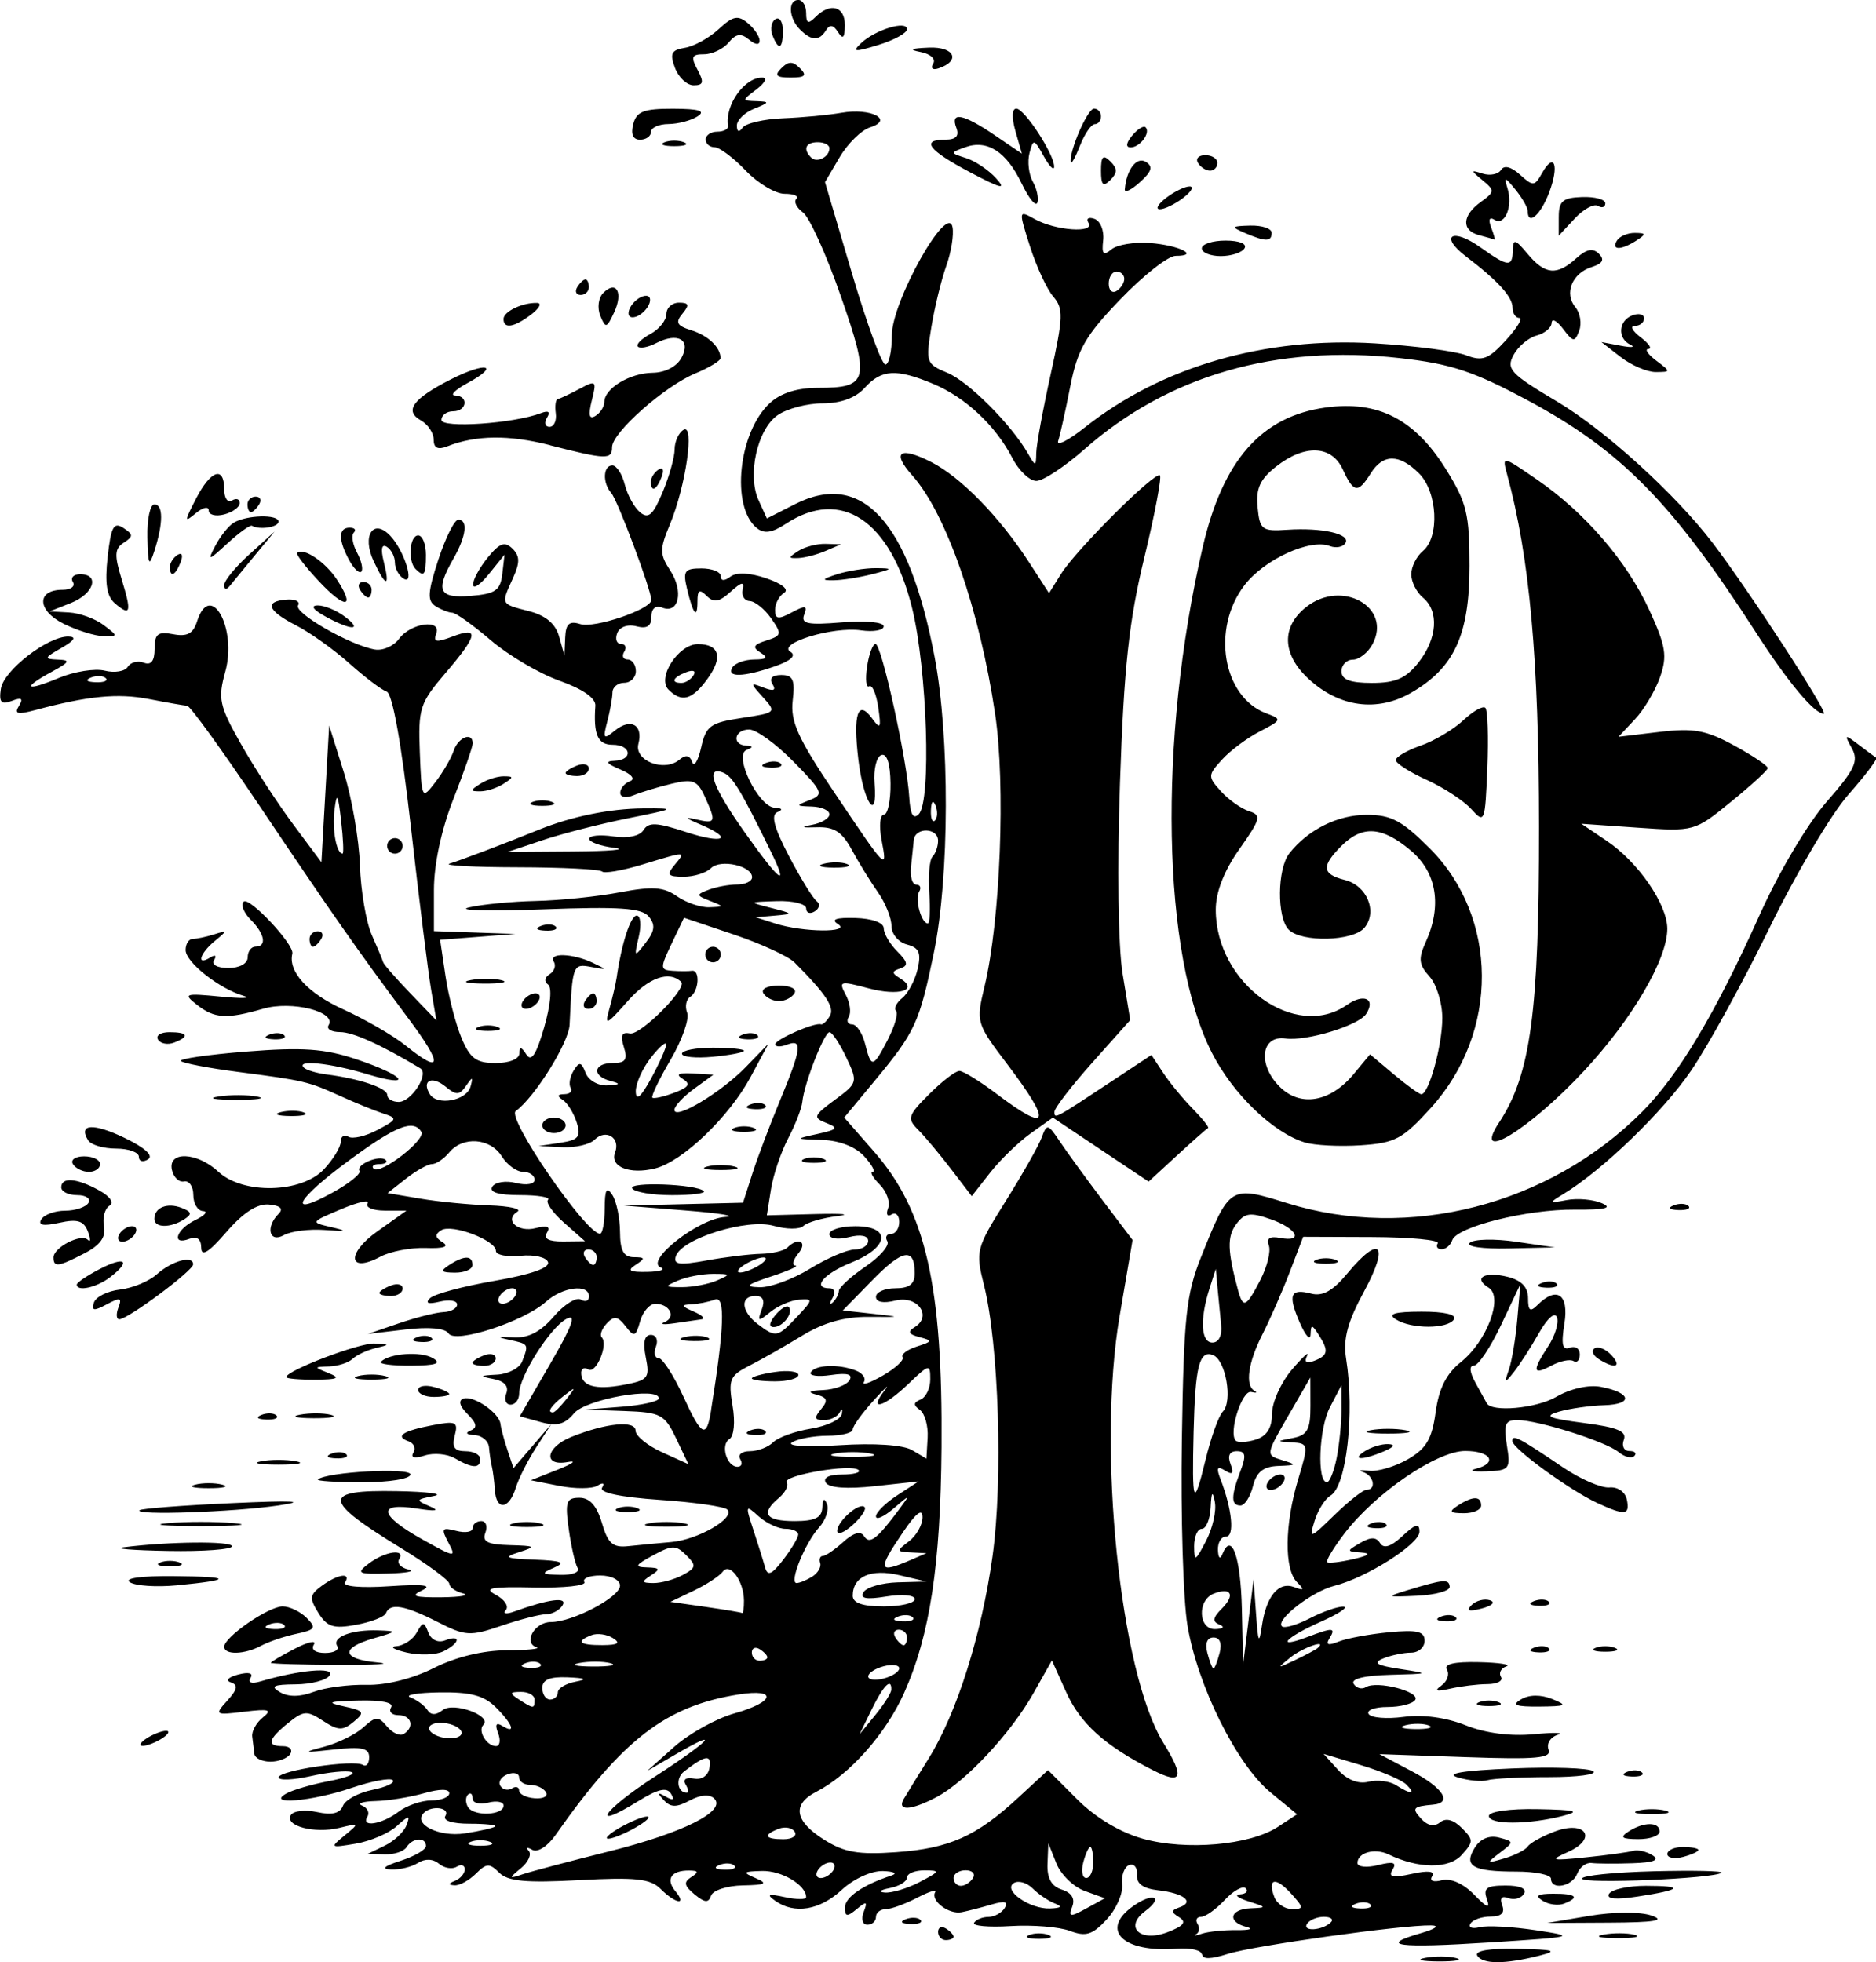 <?xml version="1.0" encoding="UTF-8" standalone="no"?>
<!-- Created with Inkscape (http://www.inkscape.org/) -->

<svg
   width="63.974mm"
   height="66.899mm"
   viewBox="0 0 63.974 66.899"
   version="1.1"
   id="svg5"
   inkscape:version="1.1 (c4e8f9ed74, 2021-05-24)"
   sodipodi:docname="ornatep4.svg"
   xmlns:inkscape="http://www.inkscape.org/namespaces/inkscape"
   xmlns:sodipodi="http://sodipodi.sourceforge.net/DTD/sodipodi-0.dtd"
   xmlns="http://www.w3.org/2000/svg"
   xmlns:svg="http://www.w3.org/2000/svg">
  <sodipodi:namedview
     id="namedview7"
     pagecolor="#ffffff"
     bordercolor="#666666"
     borderopacity="1.0"
     inkscape:pageshadow="2"
     inkscape:pageopacity="0.0"
     inkscape:pagecheckerboard="0"
     inkscape:document-units="mm"
     showgrid="false"
     inkscape:zoom="0.94615212"
     inkscape:cx="-118.90266"
     inkscape:cy="62.886293"
     inkscape:window-width="2506"
     inkscape:window-height="1403"
     inkscape:window-x="1974"
     inkscape:window-y="0"
     inkscape:window-maximized="1"
     inkscape:current-layer="layer1" />
  <defs
     id="defs2" />
  <g
     inkscape:label="Layer 1"
     inkscape:groupmode="layer"
     id="layer1"
     transform="translate(-183.348,-148.974)">
    <path
       style="fill:#000000;stroke-width:0.265"
       d="m 224.332,215.611 c 0,-0.147 -0.387,-0.236 -0.86,-0.199 -1.841,0.143 -2.636,-0.645 -1.471,-1.46 0.676,-0.474 1.048,-0.306 0.398,0.18 -0.726,0.543 -0.171,1.072 0.755,0.72 0.556,-0.211 0.667,-0.349 0.411,-0.507 -0.291,-0.18 -0.289,-0.24 0.009,-0.345 0.52,-0.185 0.145,-0.481 -0.735,-0.581 -0.516,-0.059 -0.744,-0.227 -0.718,-0.527 0.021,-0.242 -0.098,-0.392 -0.265,-0.333 -0.167,0.06 -0.276,0.359 -0.242,0.666 0.034,0.307 -0.204,0.843 -0.529,1.193 -0.486,0.523 -0.708,0.591 -1.252,0.387 -0.364,-0.137 -1.275,-0.21 -2.026,-0.164 -0.75,0.046 -1.309,-0.005 -1.241,-0.114 0.068,-0.109 0.288,-0.198 0.489,-0.198 0.201,0 0.451,-0.138 0.555,-0.306 0.134,-0.217 0.003,-0.251 -0.447,-0.119 -0.35,0.103 -0.811,0.222 -1.024,0.264 -0.436,0.086 -1.073,-0.4 -0.899,-0.687 0.062,-0.103 -0.218,-0.014 -0.623,0.197 -0.405,0.211 -0.885,0.385 -1.067,0.386 -0.182,8e-4 -0.331,0.121 -0.331,0.266 0,0.146 -0.132,0.265 -0.293,0.265 -0.163,0 -0.219,-0.193 -0.126,-0.434 0.139,-0.363 0.101,-0.38 -0.236,-0.1 -0.329,0.273 -0.403,0.264 -0.403,-0.05 0,-0.354 0.605,-0.771 1.587,-1.095 0.218,-0.072 0.087,-0.14 -0.292,-0.152 -0.391,-0.012 -0.998,0.265 -1.403,0.641 -0.754,0.699 -1.615,0.839 -2.274,0.371 -0.306,-0.217 -0.23,-0.245 0.331,-0.123 0.4,0.087 0.728,0.088 0.728,0.002 0,-0.414 -0.835,-0.91 -1.502,-0.894 -0.656,0.016 -0.682,0.046 -0.217,0.246 0.427,0.184 0.342,0.231 -0.441,0.246 -0.534,0.01 -1.02,0.167 -1.081,0.349 -0.086,0.256 -0.214,0.246 -0.564,-0.043 -0.357,-0.294 -0.38,-0.42 -0.109,-0.591 0.263,-0.167 0.246,-0.219 -0.076,-0.222 -0.609,-0.006 -0.81,0.292 -0.472,0.699 0.415,0.5 0.016,0.443 -0.499,-0.071 -0.35,-0.35 -0.85,-0.404 -2.776,-0.3 -1.82,0.098 -2.435,0.041 -2.73,-0.254 -0.331,-0.331 -0.435,-0.326 -0.796,0.035 -0.229,0.229 -0.556,0.406 -0.728,0.395 -0.219,-0.015 -0.214,-0.06 0.019,-0.154 0.182,-0.073 0.331,-0.25 0.331,-0.392 0,-0.142 -0.124,-0.181 -0.276,-0.087 -0.152,0.094 -0.424,0.048 -0.604,-0.102 -0.206,-0.171 -0.472,-0.181 -0.716,-0.027 -0.213,0.135 -0.626,0.235 -0.917,0.223 -0.351,-0.015 -0.24,-0.116 0.331,-0.299 0.473,-0.152 0.86,-0.378 0.86,-0.502 0,-0.312 -0.462,-0.285 -0.661,0.038 -0.09,0.146 -0.424,0.257 -0.743,0.247 l -0.58,-0.018 0.58,-0.28 c 0.319,-0.154 0.651,-0.467 0.739,-0.695 0.136,-0.353 0.086,-0.349 -0.333,0.03 -0.27,0.245 -0.901,0.515 -1.4,0.599 -0.873,0.148 -0.888,0.138 -0.38,-0.279 0.515,-0.422 0.51,-0.429 -0.179,-0.26 -0.843,0.206 -1.88,-0.069 -1.651,-0.438 0.089,-0.144 0.492,-0.188 0.896,-0.1 0.505,0.111 0.78,0.045 0.878,-0.211 0.079,-0.205 0.53,-0.45 1.002,-0.545 0.472,-0.095 0.787,-0.244 0.699,-0.332 -0.088,-0.088 -0.724,0.032 -1.412,0.266 -1.34,0.457 -2.936,0.592 -2.216,0.188 0.218,-0.122 0.873,-0.313 1.455,-0.423 0.582,-0.11 0.926,-0.249 0.765,-0.308 -0.161,-0.059 -0.787,0.003 -1.389,0.138 -0.603,0.135 -1.095,0.155 -1.095,0.044 0,-0.238 2.565,-0.617 2.875,-0.425 0.117,0.072 0.212,-0.047 0.212,-0.264 0,-0.312 -0.254,-0.367 -1.213,-0.26 -1.026,0.114 -1.079,0.1 -0.342,-0.091 0.479,-0.124 1.087,-0.422 1.351,-0.661 0.428,-0.387 0.517,-0.391 0.813,-0.034 0.183,0.22 0.438,0.335 0.567,0.256 0.381,-0.235 0.268,-0.643 -0.178,-0.643 -0.227,0 -0.339,-0.119 -0.249,-0.265 0.101,-0.164 -0.321,-0.253 -1.109,-0.233 -1.031,0.025 -1.127,0.063 -0.503,0.198 0.693,0.151 0.726,0.203 0.332,0.529 -0.371,0.307 -0.528,0.302 -1.043,-0.035 -0.547,-0.359 -0.663,-0.351 -1.192,0.077 -0.69,0.559 -0.741,0.786 -0.173,0.786 0.227,0 0.339,0.119 0.249,0.265 -0.09,0.146 -0.395,0.265 -0.677,0.265 -0.282,0 -0.528,-0.119 -0.547,-0.265 -0.018,-0.146 -0.051,-0.413 -0.073,-0.595 -0.022,-0.182 0.142,-0.475 0.364,-0.651 0.329,-0.261 0.211,-0.297 -0.633,-0.194 -1.007,0.122 -1.024,0.111 -0.579,-0.38 0.345,-0.381 0.374,-0.534 0.118,-0.619 -0.194,-0.065 -0.086,-0.18 0.249,-0.267 0.364,-0.095 0.525,-0.051 0.423,0.114 -0.1,0.161 0.033,0.21 0.33,0.122 1.337,-0.395 2.551,-0.503 2.371,-0.211 -0.102,0.166 -0.626,0.305 -1.163,0.309 -0.762,0.006 -0.88,0.065 -0.535,0.266 0.289,0.169 0.686,0.165 1.145,-0.009 0.387,-0.147 1.2,-0.255 1.807,-0.24 0.668,0.016 1.573,-0.21 2.294,-0.573 0.748,-0.377 1.675,-0.602 2.493,-0.606 0.716,-0.003 1.17,-0.05 1.007,-0.104 -0.462,-0.154 -0.061,-0.858 0.488,-0.858 0.749,0 2.362,-0.847 2.362,-1.24 0,-0.197 -0.294,-0.348 -0.677,-0.348 -0.372,0 -0.615,0.101 -0.539,0.224 0.076,0.123 -0.694,0.206 -1.711,0.185 -1.485,-0.031 -1.742,0.019 -1.305,0.253 0.299,0.16 0.451,0.393 0.338,0.518 -0.114,0.125 0.013,0.148 0.281,0.051 1.192,-0.429 1.838,-0.512 1.653,-0.212 -0.103,0.167 -0.355,0.303 -0.559,0.303 -0.205,0 -0.891,0.176 -1.526,0.392 -1.071,0.364 -1.228,0.354 -2.182,-0.132 -1.113,-0.567 -1.616,-0.653 -1.754,-0.297 -0.049,0.125 -0.506,0.303 -1.017,0.397 -0.773,0.142 -0.989,0.073 -1.288,-0.406 -0.315,-0.504 -0.3,-0.62 0.119,-0.926 0.548,-0.401 1.009,-0.466 0.79,-0.111 -0.085,0.138 0.556,0.192 1.506,0.128 1.165,-0.078 1.497,-0.037 1.125,0.139 -0.417,0.197 -0.277,0.247 0.661,0.238 0.655,-0.007 0.982,-0.067 0.728,-0.133 -0.255,-0.067 -0.463,-0.214 -0.463,-0.329 0,-0.114 -0.744,-0.663 -1.654,-1.219 -2.687,-1.644 -2.71,-1.986 -0.132,-1.938 1.055,0.02 1.621,0.094 1.257,0.165 -0.621,0.121 -0.629,0.143 -0.132,0.355 0.354,0.151 0.2,0.174 -0.463,0.07 -1.351,-0.212 -1.268,0.233 0.198,1.052 1.122,0.627 1.173,0.634 0.896,0.116 -0.26,-0.487 -0.23,-0.532 0.266,-0.403 0.308,0.08 0.559,0.038 0.559,-0.094 0,-0.132 0.132,-0.24 0.293,-0.24 0.161,0 0.224,0.179 0.141,0.397 -0.118,0.306 0.072,0.403 0.832,0.423 0.881,0.024 0.915,0.049 0.322,0.238 -0.557,0.178 -0.473,0.219 0.529,0.257 0.922,0.035 1.071,0.096 0.661,0.272 -0.465,0.2 -0.44,0.23 0.214,0.246 0.409,0.01 0.674,-0.093 0.59,-0.23 -0.084,-0.137 -0.221,-0.732 -0.304,-1.323 -0.131,-0.94 -0.086,-1.075 0.364,-1.075 0.352,0 0.594,0.271 0.766,0.86 0.205,0.7 0.371,0.847 0.898,0.79 0.356,-0.038 1.016,-0.101 1.467,-0.14 0.91,-0.077 2.191,-0.82 1.913,-1.108 -0.098,-0.102 -1.136,-0.251 -2.308,-0.331 -1.339,-0.092 -2.068,-0.246 -1.964,-0.414 0.098,-0.158 0.033,-0.186 -0.157,-0.069 -0.177,0.11 -0.761,0.113 -1.298,0.008 l -0.975,-0.192 0.926,-0.367 c 0.509,-0.202 0.658,-0.317 0.331,-0.256 -0.856,0.16 -0.754,-0.506 0.132,-0.859 1.192,-0.475 2.183,-0.569 2.183,-0.209 0,0.178 0.405,0.508 0.901,0.733 l 0.901,0.408 -0.421,-0.882 c -0.389,-0.816 -0.521,-0.886 -1.761,-0.93 l -1.34,-0.048 1.257,-0.099 c 0.691,-0.054 1.257,-0.183 1.257,-0.285 0,-0.415 -2.488,0.024 -2.893,0.51 -0.315,0.379 -0.587,0.451 -1.132,0.3 l -0.717,-0.199 1.039,-1.791 c 0.757,-1.304 0.906,-1.719 0.549,-1.528 -0.555,0.297 -1.609,1.961 -1.609,2.54 0,0.21 -0.132,0.382 -0.293,0.382 -0.161,0 -0.227,-0.171 -0.147,-0.38 0.094,-0.245 -0.061,-0.421 -0.435,-0.493 -0.5,-0.097 -0.483,-0.118 0.119,-0.149 0.385,-0.02 0.772,-0.224 0.86,-0.455 0.226,-0.589 0.226,-0.589 -0.435,-0.731 -0.455,-0.098 -0.424,-0.118 0.133,-0.085 0.506,0.03 0.925,-0.186 1.375,-0.708 0.356,-0.414 0.772,-0.674 0.926,-0.58 0.153,0.095 0.279,0.046 0.279,-0.108 0,-0.44 -0.906,-0.328 -1.471,0.183 -0.747,0.674 -3.098,1.438 -3.32,1.078 -0.11,-0.178 -0.664,-0.23 -1.463,-0.135 l -1.286,0.152 1.058,-0.362 c 0.582,-0.199 1.267,-0.371 1.521,-0.382 0.255,-0.011 0.463,-0.128 0.463,-0.26 0,-0.132 -0.268,-0.175 -0.595,-0.096 -0.392,0.095 -0.505,0.055 -0.331,-0.117 0.146,-0.143 1.134,-0.409 2.196,-0.592 1.224,-0.21 1.894,-0.443 1.83,-0.636 -0.057,-0.17 -0.471,-0.266 -0.939,-0.218 -0.461,0.047 -0.838,-0.028 -0.838,-0.166 0,-0.364 -1.499,-0.932 -1.864,-0.706 -0.228,0.141 -0.215,0.25 0.05,0.415 0.233,0.146 0.032,0.213 -0.575,0.191 -0.513,-0.018 -1.211,0.115 -1.55,0.296 -1.095,0.586 -1.179,-0.1 -0.106,-0.863 l 0.995,-0.708 h -0.74 c -0.407,0 -0.671,-0.111 -0.587,-0.247 0.084,-0.136 -0.322,-0.046 -0.902,0.198 -1.052,0.444 -1.053,0.446 -0.335,0.613 0.577,0.134 0.532,0.154 -0.229,0.097 -0.522,-0.039 -1.147,0.041 -1.389,0.176 -0.498,0.279 -0.634,-0.274 -0.179,-0.729 0.172,-0.172 0.059,-0.28 -0.331,-0.315 -0.396,-0.036 -0.876,0.275 -1.448,0.936 -0.606,0.7 -0.857,0.857 -0.86,0.535 -0.003,-0.295 -0.144,-0.401 -0.401,-0.302 -0.634,0.243 -0.458,-0.323 0.198,-0.64 0.327,-0.158 0.446,-0.295 0.265,-0.305 -0.182,-0.01 -0.331,-0.256 -0.331,-0.547 0,-0.291 -0.142,-0.499 -0.315,-0.463 -0.173,0.036 -0.361,-0.142 -0.416,-0.397 -0.142,-0.65 0.862,-0.609 1.586,0.066 0.836,0.779 2.83,0.733 3.597,-0.083 0.316,-0.337 0.575,-0.761 0.575,-0.942 0,-0.181 0.116,-0.257 0.258,-0.17 0.142,0.088 0.589,-0.015 0.992,-0.229 0.68,-0.36 0.695,-0.401 0.205,-0.56 -0.291,-0.095 -0.946,-0.361 -1.455,-0.592 -1.115,-0.505 -1.236,-0.534 -3.517,-0.83 -0.988,-0.128 -1.858,-0.295 -1.933,-0.369 -0.075,-0.075 0.935,-0.221 2.243,-0.324 1.898,-0.15 2.65,-0.099 3.716,0.256 1.697,0.564 2.021,1.005 0.374,0.51 -1.253,-0.377 -2.419,-0.496 -2.142,-0.218 0.084,0.084 0.431,0.188 0.772,0.232 1.13,0.144 2.074,0.463 2.074,0.702 0,0.13 0.174,0.236 0.388,0.236 0.432,0 1.05,-0.959 0.738,-1.146 -1.351,-0.809 -2.295,-1.236 -2.736,-1.236 -0.295,0 -0.472,-0.105 -0.392,-0.234 0.283,-0.458 -1.251,-0.845 -2.228,-0.562 -1.253,0.362 -1.663,0.337 -2.266,-0.137 -0.475,-0.374 -0.414,-0.394 0.809,-0.276 0.728,0.071 1.085,0.06 0.794,-0.024 -0.833,-0.24 -1.984,-1.147 -1.984,-1.564 0,-0.208 0.109,-0.379 0.243,-0.379 0.134,0 0.461,-0.069 0.728,-0.154 0.459,-0.146 0.46,-0.133 0.022,0.228 -0.515,0.424 -0.637,0.858 -0.158,0.562 0.176,-0.109 0.234,-0.073 0.137,0.084 -0.098,0.159 0.105,0.272 0.488,0.272 0.381,0 0.657,-0.153 0.657,-0.364 0,-0.2 0.119,-0.364 0.265,-0.364 0.397,0 0.319,-0.437 -0.164,-0.92 -0.236,-0.236 -0.343,-0.512 -0.239,-0.614 0.188,-0.184 1.735,1.468 1.66,1.773 -0.15,0.608 0.522,1.346 1.724,1.893 0.762,0.347 1.722,0.902 2.133,1.234 1.256,1.014 1.293,0.679 0.1,-0.918 -1.711,-2.292 -2.613,-3.58 -5.094,-7.276 -1.245,-1.855 -2.347,-3.379 -2.449,-3.385 -0.101,-0.006 -0.69,-0.109 -1.309,-0.229 -1.057,-0.205 -2.079,-0.105 -3.876,0.377 -0.601,0.161 -0.721,0.13 -0.552,-0.142 0.157,-0.255 0.092,-0.301 -0.243,-0.172 -0.361,0.139 -0.441,0.052 -0.374,-0.409 0.09,-0.627 1.607,-1.8 2.306,-1.784 0.284,0.006 0.206,0.134 -0.238,0.387 -0.592,0.338 -0.606,0.38 -0.132,0.398 0.449,0.017 0.419,0.08 -0.198,0.415 -1.037,0.563 -0.9,0.687 0.236,0.213 0.53,-0.221 1.237,-0.334 1.571,-0.25 0.334,0.084 0.687,0.025 0.783,-0.131 0.096,-0.156 0.342,-0.22 0.545,-0.142 0.252,0.097 0.37,-0.055 0.37,-0.474 0,-0.508 0.112,-0.595 0.635,-0.495 0.474,0.091 0.68,-0.019 0.812,-0.434 0.451,-1.421 1.375,0.219 0.964,1.71 -0.256,0.926 -0.206,1.156 0.531,2.462 0.447,0.792 1.248,2.024 1.78,2.738 l 0.967,1.298 0.132,-2.331 0.132,-2.331 0.498,1.587 c 0.274,0.873 0.522,2.302 0.551,3.175 0.029,0.873 0.212,1.945 0.406,2.381 0.194,0.437 0.368,0.853 0.386,0.926 0.018,0.073 0.434,0.549 0.924,1.058 l 0.891,0.926 -0.181,-1.058 c -0.1,-0.582 -0.41,-3.08 -0.69,-5.552 -0.321,-2.835 -0.626,-4.532 -0.824,-4.599 -0.173,-0.058 -0.745,-0.49 -1.27,-0.96 -0.525,-0.47 -1.342,-1.053 -1.815,-1.295 -0.982,-0.502 -1.101,-0.825 -0.325,-0.883 0.294,-0.022 0.469,0.067 0.388,0.198 -0.156,0.252 1.771,1.359 2.618,1.504 0.274,0.047 0.644,-0.116 0.824,-0.362 0.4,-0.547 1.468,-0.691 1.268,-0.171 -0.108,0.281 0.009,0.3 0.555,0.093 0.93,-0.353 0.871,-0.052 -0.242,1.249 -0.871,1.018 -0.929,1.198 -0.87,2.705 0.063,1.601 0.068,1.609 0.532,1.007 0.258,-0.334 0.538,-0.815 0.623,-1.07 0.155,-0.463 0.648,-0.653 0.648,-0.249 0,0.118 -0.298,0.974 -0.661,1.902 -0.411,1.048 -0.661,2.221 -0.661,3.093 v 1.405 l 1.389,0.048 1.389,0.048 -1.284,0.1 -1.284,0.1 0.185,1.241 c 0.102,0.683 0.346,1.628 0.543,2.101 0.293,0.704 0.505,0.86 1.165,0.86 0.467,0 0.809,-0.139 0.811,-0.331 0.003,-0.236 0.071,-0.225 0.238,0.039 0.169,0.266 0.338,0.008 0.607,-0.926 0.219,-0.761 0.273,-1.364 0.13,-1.461 -0.14,-0.095 -0.116,-0.243 0.054,-0.349 0.163,-0.101 0.229,-0.294 0.145,-0.43 -0.194,-0.313 0.641,-0.287 1.334,0.042 0.493,0.234 0.489,0.244 -0.066,0.138 -0.619,-0.117 -0.635,-0.073 -0.73,1.973 -0.028,0.614 -1.197,2.484 -1.837,2.941 -0.322,0.23 2.394,4.184 2.874,4.184 0.086,0 0.158,-0.387 0.16,-0.86 0.003,-0.653 0.066,-0.764 0.261,-0.463 0.141,0.218 0.258,0.784 0.261,1.257 0.003,0.639 0.123,0.861 0.467,0.864 0.396,0.003 0.405,0.041 0.066,0.261 -0.303,0.196 -0.209,0.252 0.397,0.24 0.437,-0.009 0.641,-0.078 0.455,-0.153 -0.547,-0.22 1.287,-1.659 2.19,-1.719 0.437,-0.029 -0.159,-0.128 -1.323,-0.22 l -2.117,-0.168 2.03,-0.049 2.03,-0.049 0.319,-0.992 c 0.175,-0.546 0.601,-1.673 0.947,-2.506 0.732,-1.765 0.773,-2.098 0.231,-1.89 -0.218,0.084 -0.397,0.077 -0.397,-0.015 0,-0.166 1.36,-0.759 1.558,-0.679 0.057,0.023 0.191,-0.102 0.299,-0.277 0.18,-0.291 -0.12,-0.748 -1.199,-1.831 -0.211,-0.211 -1.145,-0.641 -2.077,-0.955 l -1.694,-0.57 -0.424,0.888 c -0.395,0.829 -0.393,0.891 0.035,0.92 0.252,0.017 0.548,0.017 0.657,0 0.289,-0.046 0.243,0.704 -0.055,0.888 -0.139,0.086 -0.187,0.33 -0.105,0.542 0.081,0.212 -0.173,0.932 -0.564,1.6 -0.392,0.668 -0.672,1.251 -0.622,1.295 0.049,0.044 0.384,-0.031 0.745,-0.167 0.503,-0.19 0.57,-0.3 0.29,-0.473 -0.252,-0.156 -0.147,-0.213 0.341,-0.185 l 0.706,0.041 -0.665,0.485 c -0.366,0.267 -0.665,0.589 -0.665,0.715 0,0.364 1.593,-0.592 2.439,-1.465 l 0.77,-0.794 -0.613,1.141 c -0.728,1.356 -2.319,2.88 -3.251,3.114 -0.871,0.218 -1.557,-0.055 -1.369,-0.545 0.192,-0.5 -0.316,-0.815 -0.698,-0.433 -0.162,0.162 -0.658,0.277 -1.101,0.255 l -0.807,-0.04 0.739,-0.111 c 0.621,-0.094 0.711,-0.203 0.56,-0.688 -0.099,-0.317 -0.313,-0.664 -0.475,-0.771 -0.204,-0.134 -0.188,-0.196 0.051,-0.198 0.19,-0.002 0.288,-0.099 0.216,-0.215 -0.072,-0.116 -0.026,-0.381 0.102,-0.588 0.194,-0.314 0.262,-0.301 0.408,0.079 0.097,0.252 0.428,0.442 0.742,0.425 0.447,-0.024 0.469,-0.056 0.104,-0.152 -0.643,-0.168 -0.582,-0.611 0.084,-0.611 0.432,0 0.511,-0.115 0.374,-0.546 -0.125,-0.394 -0.068,-0.523 0.207,-0.463 0.353,0.077 1.969,-1.543 1.75,-1.755 -0.412,-0.399 -1.115,-0.149 -1.819,0.647 -0.739,0.836 -0.8,0.862 -0.63,0.265 0.104,-0.364 0.214,-0.84 0.246,-1.058 0.168,-1.164 0.477,-2.117 0.686,-2.117 0.13,0 0.161,0.327 0.068,0.728 -0.162,0.699 -0.153,0.707 0.238,0.199 0.312,-0.405 0.335,-0.614 0.102,-0.896 -0.241,-0.29 -0.999,-0.341 -3.616,-0.243 -1.821,0.068 -2.954,0.039 -2.518,-0.065 0.437,-0.104 1.462,-0.203 2.279,-0.221 0.817,-0.017 2.108,-0.149 2.869,-0.294 1.113,-0.211 1.494,-0.185 1.947,0.132 0.31,0.217 0.805,0.386 1.1,0.376 0.517,-0.018 0.518,-0.026 0.027,-0.218 -0.473,-0.185 -0.476,-0.213 -0.044,-0.378 0.256,-0.098 0.694,-0.179 0.973,-0.179 0.279,0 0.508,-0.111 0.508,-0.247 0,-0.392 -1.082,-0.63 -1.402,-0.309 -0.16,0.16 -0.579,0.291 -0.932,0.291 -0.54,0 -0.589,-0.063 -0.312,-0.397 0.399,-0.481 0.426,-0.48 -1.1,-0.017 -0.678,0.206 -1.295,0.312 -1.371,0.236 -0.076,-0.076 -1.367,-0.141 -2.868,-0.144 -1.501,-0.003 -2.551,-0.059 -2.333,-0.124 0.376,-0.113 1.884,-0.685 3.043,-1.155 1.122,-0.455 2.428,-0.721 3.572,-0.728 1.13,-0.007 1.104,0.01 -0.529,0.338 -0.946,0.19 -2.256,0.525 -2.91,0.745 l -1.191,0.4 2.249,-0.016 c 1.237,-0.009 1.862,-0.064 1.389,-0.123 -0.473,-0.059 -0.86,-0.198 -0.86,-0.309 0,-0.111 0.37,-0.148 0.823,-0.081 0.501,0.073 0.905,-0.012 1.032,-0.218 0.168,-0.273 0.447,-0.26 1.426,0.062 1.315,0.433 1.678,0.24 0.489,-0.26 -0.492,-0.207 -0.535,-0.26 -0.132,-0.166 0.681,0.16 0.704,0.102 0.304,-0.775 -0.253,-0.555 -0.403,-0.613 -1.124,-0.44 -0.458,0.11 -1.041,0.286 -1.296,0.391 -0.264,0.109 -0.463,0.075 -0.463,-0.08 0,-0.149 0.149,-0.327 0.331,-0.395 0.195,-0.073 0.06,-0.238 -0.331,-0.402 -0.47,-0.198 -0.528,-0.283 -0.198,-0.295 0.646,-0.023 0.583,-0.546 -0.066,-0.546 -0.503,0 -0.654,-0.344 -0.584,-1.332 0.018,-0.256 -0.433,-0.57 -1.221,-0.85 -0.687,-0.244 -1.742,-0.865 -2.344,-1.38 -0.602,-0.515 -1.194,-0.938 -1.316,-0.94 -0.122,-0.002 -0.38,-0.104 -0.571,-0.225 -0.285,-0.181 -0.267,-0.471 0.097,-1.583 0.245,-0.749 0.551,-1.362 0.68,-1.362 0.34,0 0.271,0.564 -0.163,1.323 -0.629,1.1 -0.505,1.364 0.595,1.273 0.835,-0.069 1.004,-0.187 1.069,-0.744 l 0.077,-0.661 -0.534,0.661 c -0.294,0.364 -0.536,0.526 -0.54,0.36 -0.003,-0.166 0.224,-0.582 0.504,-0.926 0.404,-0.494 0.579,-0.557 0.839,-0.301 0.256,0.251 0.26,0.475 0.019,1.005 -0.414,0.908 -0.43,0.875 0.541,1.126 0.577,0.149 0.91,0.429 1.032,0.867 l 0.181,0.647 0.026,-0.613 c 0.02,-0.47 0.14,-0.577 0.513,-0.459 0.485,0.154 2.424,-0.504 2.424,-0.823 0,-0.333 -1.149,-3.403 -1.366,-3.648 -0.304,-0.344 -0.28,-0.939 0.038,-0.939 0.143,0 0.333,0.293 0.423,0.651 0.09,0.358 0.324,0.784 0.522,0.948 0.284,0.236 0.443,0.094 0.768,-0.683 0.225,-0.539 0.41,-1.197 0.41,-1.461 0,-0.265 0.135,-0.565 0.3,-0.667 0.394,-0.243 0.082,1.924 -0.464,3.232 -0.35,0.838 -0.348,1.009 0.015,1.564 0.462,0.705 0.296,1.484 -0.269,1.267 -0.234,-0.09 -0.375,0.027 -0.375,0.312 0,0.321 -0.152,0.416 -0.512,0.322 -0.296,-0.077 -0.572,0.021 -0.653,0.234 -0.078,0.202 -0.019,0.368 0.131,0.368 0.15,0 0.198,0.119 0.108,0.265 -0.09,0.146 -0.037,0.265 0.117,0.265 0.154,0 0.28,0.179 0.28,0.397 0,0.218 -0.179,0.397 -0.397,0.397 -0.218,0 -0.399,0.149 -0.4,0.331 -0.002,0.182 -0.082,0.628 -0.178,0.992 -0.155,0.587 -0.126,0.622 0.257,0.308 0.541,-0.443 0.975,-0.2 0.805,0.45 -0.15,0.575 0.876,0.975 1.396,0.543 0.219,-0.182 0.356,-0.157 0.437,0.077 0.065,0.188 0.202,-0.033 0.305,-0.49 0.167,-0.744 0.313,-0.851 1.386,-1.012 1.173,-0.176 1.189,-0.191 0.728,-0.701 -0.453,-0.501 -0.452,-0.514 0.02,-0.332 0.341,0.131 0.433,0.094 0.3,-0.121 -0.12,-0.194 -0.008,-0.31 0.3,-0.31 0.4,0 0.473,0.162 0.39,0.87 -0.083,0.709 0.176,1.284 1.402,3.109 1.818,2.706 1.834,2.722 1.628,1.643 -0.09,-0.473 -0.055,-0.86 0.078,-0.86 0.133,0 0.235,-0.481 0.227,-1.07 -0.009,-0.678 -0.125,-1.031 -0.314,-0.963 -0.165,0.059 -0.268,0.489 -0.23,0.955 0.114,1.393 -0.377,0.678 -0.553,-0.805 -0.184,-1.557 -0.015,-2.062 0.469,-1.4 0.286,0.391 0.315,0.34 0.21,-0.378 -0.067,-0.458 -0.206,-0.78 -0.309,-0.716 -0.103,0.064 -0.136,-0.235 -0.073,-0.664 0.063,-0.429 0.193,-0.78 0.289,-0.78 0.204,0 1.077,3.964 1.15,5.222 0.035,0.594 0.134,0.772 0.325,0.58 0.433,-0.437 0.287,-4.936 -0.229,-7.03 -0.735,-2.983 -2.414,-4.106 -4.297,-2.873 -0.485,0.318 -0.75,0.356 -1.006,0.143 -0.882,-0.732 -0.617,-3.257 0.445,-4.247 0.375,-0.35 0.933,-0.527 1.654,-0.527 1.716,0 1.777,-0.246 0.773,-3.131 -0.49,-1.406 -1.069,-2.687 -1.289,-2.848 -0.219,-0.16 -0.321,-0.369 -0.226,-0.464 0.095,-0.095 -0.085,-0.172 -0.399,-0.172 -0.314,0 -0.912,-0.357 -1.33,-0.794 -0.417,-0.437 -0.894,-0.794 -1.061,-0.794 -0.166,0 -0.302,-0.119 -0.302,-0.265 0,-0.146 0.179,-0.265 0.397,-0.265 0.218,0 0.383,-0.089 0.366,-0.198 -0.113,-0.713 0.564,-1.662 1.175,-1.645 0.172,0.005 0.081,0.183 -0.202,0.397 -0.508,0.385 -0.508,0.389 0,0.405 0.455,0.015 0.445,0.044 -0.082,0.256 -0.327,0.132 -0.593,0.392 -0.591,0.579 0.003,0.215 0.075,0.24 0.198,0.067 0.107,-0.15 0.73,-0.293 1.385,-0.319 0.655,-0.026 1.548,-0.11 1.984,-0.187 0.994,-0.175 1.804,0.234 0.98,0.496 -0.3,0.095 -0.769,0.555 -1.043,1.021 l -0.498,0.848 0.919,3.109 c 0.506,1.71 1.018,3.109 1.14,3.109 0.121,0 0.221,-0.45 0.221,-1 0,-1.154 1.902,-4.542 2.068,-3.684 0.051,0.261 -0.045,0.857 -0.213,1.323 -0.167,0.466 -0.397,1.407 -0.509,2.09 -0.197,1.194 -0.175,1.254 0.545,1.552 0.72,0.298 2.178,1.758 2.749,2.752 0.261,0.455 0.275,0.454 0.284,-0.021 0.005,-0.274 0.227,-1.482 0.492,-2.684 0.429,-1.944 0.439,-2.236 0.087,-2.646 -0.218,-0.253 -0.574,-1.021 -0.792,-1.705 -0.394,-1.237 -0.393,-1.243 0.158,-0.936 0.71,0.395 2.06,0.491 1.837,0.131 -0.092,-0.148 -0.001,-0.21 0.202,-0.138 0.202,0.071 0.336,0.4 0.298,0.731 -0.054,0.474 0.005,0.539 0.283,0.309 0.194,-0.161 0.788,-0.258 1.322,-0.216 0.992,0.078 1.705,0.438 0.867,0.438 -0.255,0 -1.102,0.664 -1.882,1.476 -1.198,1.247 -1.464,1.708 -1.713,2.977 -0.162,0.826 -0.347,1.66 -0.412,1.854 -0.064,0.194 0.342,-0.01 0.903,-0.454 2.628,-2.081 6.141,-3.099 9.905,-2.87 1.34,0.082 2.735,0.263 3.099,0.403 0.562,0.216 0.766,0.141 1.359,-0.507 0.383,-0.419 0.592,-0.762 0.463,-0.762 -0.129,0 -0.234,-0.158 -0.234,-0.351 0,-0.37 -0.495,-0.914 -1.587,-1.746 -0.925,-0.704 -0.47,-0.996 0.489,-0.313 0.952,0.678 1.096,0.69 1.108,0.095 0.008,-0.396 0.081,-0.377 0.505,0.132 0.593,0.71 0.996,0.747 1.654,0.152 0.35,-0.317 0.572,-0.362 0.775,-0.159 0.204,0.204 0.133,0.333 -0.246,0.454 -0.669,0.212 -0.947,0.898 -0.555,1.369 0.164,0.198 0.223,0.558 0.13,0.801 -0.153,0.4 -0.205,0.394 -0.55,-0.063 -0.21,-0.277 -0.385,-0.369 -0.39,-0.204 -0.005,0.165 -0.235,0.359 -0.511,0.431 -0.277,0.072 -0.631,0.372 -0.789,0.665 -0.257,0.48 -0.105,0.641 1.495,1.592 1.626,0.966 4.034,3.156 5.298,4.817 1.248,1.64 3.968,5.821 3.787,5.821 -0.324,0 -1.221,-1.075 -2.318,-2.778 -2.849,-4.422 -4.602,-6.205 -7.771,-7.903 -1.864,-0.999 -2.623,-1.25 -4.372,-1.445 -4.212,-0.471 -7.899,0.594 -10.744,3.103 -0.677,0.597 -1.418,1.086 -1.647,1.086 -0.229,0 -0.598,-0.352 -0.82,-0.783 -0.572,-1.107 -1.598,-2.067 -2.698,-2.527 -1.26,-0.526 -1.762,-0.497 -2.334,0.135 -0.311,0.344 -0.815,0.529 -1.437,0.529 -0.527,0 -1.218,0.182 -1.536,0.404 -0.693,0.485 -1.039,2.041 -0.647,2.902 l 0.283,0.62 0.954,-0.486 c 2.284,-1.164 3.88,0.575 4.763,5.193 0.521,2.723 0.511,7.514 -0.022,10.092 -0.495,2.398 -0.638,2.707 -2.012,4.364 l -1.046,1.261 1.011,1.154 c 1.767,2.017 2.35,4.565 2.307,10.083 -0.032,4.019 -0.395,6.41 -1.273,8.375 -0.628,1.405 -1.859,2.791 -2.999,3.376 -0.834,0.428 -0.741,0.996 0.265,1.631 0.693,0.437 1.171,0.52 2.459,0.428 1.822,-0.13 2.735,-0.539 4.171,-1.866 l 1.008,-0.932 0.995,0.995 c 0.621,0.621 1.462,1.126 2.239,1.343 1.471,0.412 3.651,0.222 4.602,-0.402 l 0.657,-0.431 -0.91,-0.75 c -1.149,-0.947 -2.482,-3.628 -2.827,-5.687 -0.146,-0.87 -0.232,-3.725 -0.191,-6.344 0.065,-4.178 0.145,-4.941 0.655,-6.218 0.97,-2.43 0.989,-2.442 2.927,-1.839 4.169,1.298 8.937,0.074 12.112,-3.109 1.236,-1.239 2.511,-3.375 4.013,-6.724 0.65,-1.448 1.633,-3.106 2.283,-3.85 0.962,-1.1 1.097,-1.387 0.857,-1.822 -0.264,-0.478 -0.247,-0.487 0.224,-0.128 0.28,0.213 0.554,0.417 0.609,0.452 0.054,0.035 -0.377,0.604 -0.958,1.264 -0.581,0.66 -1.785,2.694 -2.675,4.519 -0.89,1.826 -2.092,4.016 -2.671,4.868 -0.956,1.408 -3.035,3.417 -4.378,4.23 -0.496,0.3 -0.488,0.313 0.132,0.196 0.364,-0.068 0.9,-0.02 1.191,0.107 0.381,0.166 0.123,0.228 -0.926,0.22 -1.639,-0.012 -4.022,0.585 -4.176,1.046 -0.056,0.168 -0.218,0.305 -0.36,0.305 -0.142,0 -0.202,-0.091 -0.133,-0.203 0.069,-0.111 -0.935,-0.207 -2.232,-0.212 l -2.357,-0.009 -0.457,1.196 c -0.251,0.658 -0.669,1.612 -0.928,2.12 -0.496,0.972 -0.605,1.751 -0.273,1.937 0.109,0.061 0.058,0.078 -0.115,0.037 -0.315,-0.074 -0.783,1.402 -0.526,1.659 0.076,0.076 0.385,0.059 0.687,-0.037 0.375,-0.119 0.55,-0.399 0.55,-0.884 7.9e-4,-0.39 0.307,-1.067 0.681,-1.504 0.374,-0.437 0.605,-0.646 0.514,-0.466 -0.109,0.216 -0.025,0.274 0.245,0.17 0.475,-0.182 0.501,-0.345 0.146,-0.895 -0.228,-0.353 -0.258,-0.353 -0.272,0 -0.009,0.218 -0.173,0.04 -0.364,-0.397 -0.42,-0.958 -0.331,-1.187 0.386,-0.999 0.388,0.102 0.738,-0.094 1.229,-0.686 1.114,-1.345 1.449,-1.008 0.585,0.589 -0.578,1.067 -0.732,1.639 -0.624,2.315 0.297,1.853 0.013,4.35 -0.531,4.668 -0.186,0.109 -0.431,0.496 -0.544,0.86 -0.195,0.631 -0.164,0.622 0.677,-0.198 0.485,-0.473 0.978,-0.86 1.096,-0.86 0.341,0 0.248,-0.479 -0.116,-0.603 -0.182,-0.062 -0.093,-0.083 0.198,-0.046 0.291,0.037 0.886,-0.139 1.323,-0.39 0.632,-0.364 0.825,-0.691 0.95,-1.605 0.109,-0.804 0.364,-1.314 0.852,-1.702 0.901,-0.719 1.467,-2.229 0.954,-2.546 -0.541,-0.334 -0.132,-0.564 0.653,-0.367 0.471,0.118 0.693,0.351 0.693,0.727 0,0.43 0.071,0.483 0.318,0.236 0.661,-0.661 1.083,-0.372 0.921,0.632 -0.115,0.71 -0.068,0.917 0.186,0.819 0.187,-0.072 0.34,0.032 0.34,0.23 0,0.198 -0.097,0.3 -0.215,0.227 -0.118,-0.073 -0.456,-0.004 -0.75,0.153 -0.645,0.345 -0.671,0.192 -0.113,-0.659 0.232,-0.354 0.367,-0.796 0.3,-0.983 -0.072,-0.201 -0.325,0.02 -0.62,0.54 -0.274,0.484 -0.657,1.079 -0.851,1.323 -0.319,0.401 -0.335,0.393 -0.169,-0.086 0.101,-0.291 0.23,-1.065 0.287,-1.72 l 0.104,-1.191 -0.657,1.389 c -0.361,0.764 -0.779,1.389 -0.929,1.389 -0.168,0 -0.145,0.227 0.061,0.595 0.183,0.327 0.352,0.634 0.376,0.682 0.158,0.32 1.686,0.184 2.369,-0.211 0.488,-0.283 1.11,-0.423 1.525,-0.343 1.044,0.2 1.115,0.596 0.113,0.626 -0.482,0.015 -1.173,0.113 -1.537,0.218 -0.538,0.156 -0.381,0.228 0.845,0.388 1.152,0.15 1.472,0.285 1.361,0.576 -0.08,0.209 0.006,0.38 0.191,0.38 0.185,0 0.26,0.076 0.167,0.17 -0.093,0.093 -0.335,0.033 -0.536,-0.134 -0.432,-0.358 -2.738,-1.088 -3.452,-1.092 -0.414,-0.002 -0.474,0.142 -0.358,0.857 0.132,0.813 0.093,0.862 -0.693,0.892 -0.458,0.018 -0.624,-0.021 -0.369,-0.086 0.767,-0.196 0.521,-0.609 -0.361,-0.609 -0.963,0 -3.066,1.437 -4.116,2.814 -0.379,0.497 -0.644,0.939 -0.587,0.98 0.057,0.042 0.46,-0.007 0.897,-0.108 0.527,-0.122 0.616,-0.197 0.265,-0.223 -0.509,-0.038 -0.51,-0.05 -0.035,-0.327 0.358,-0.208 0.545,-0.206 0.677,0.008 0.124,0.2 0.371,0.121 0.762,-0.244 0.45,-0.42 0.579,-0.452 0.579,-0.144 0,0.422 -1.81,1.569 -2.91,1.844 -0.749,0.188 -2.003,1.157 -1.782,1.378 0.08,0.08 0.508,-0.042 0.95,-0.271 0.443,-0.229 0.96,-0.408 1.149,-0.398 0.189,0.01 -0.162,0.244 -0.781,0.518 -1.214,0.539 -1.559,0.938 -0.446,0.515 0.874,-0.332 0.981,-0.325 0.749,0.051 -0.134,0.218 -0.041,0.249 0.315,0.106 0.279,-0.112 1.052,-0.255 1.719,-0.318 0.963,-0.091 1.213,-0.031 1.213,0.291 0,0.223 -0.209,0.405 -0.463,0.405 -0.255,0 -0.682,0.089 -0.948,0.198 -0.369,0.15 -0.232,0.236 0.574,0.359 1.03,0.157 1.02,0.163 -0.346,0.199 -0.876,0.023 -1.342,0.139 -1.238,0.306 0.091,0.148 0.28,0.199 0.419,0.113 0.375,-0.231 1.857,0.151 1.682,0.434 -0.083,0.134 -0.507,0.243 -0.944,0.243 -0.437,0 -0.727,0.108 -0.646,0.239 0.081,0.132 0.619,0.176 1.195,0.099 0.652,-0.087 1.448,0.02 2.111,0.285 0.676,0.27 1.525,0.382 2.327,0.306 0.694,-0.066 1.06,-0.056 0.814,0.021 -0.247,0.077 -0.386,0.303 -0.31,0.502 0.113,0.295 -0.398,0.342 -2.815,0.258 l -2.954,-0.103 1.107,0.585 c 1.072,0.567 1.397,1.079 0.722,1.138 -0.686,0.06 -0.737,0.12 -0.405,0.48 0.22,0.239 0.449,0.282 0.644,0.123 0.197,-0.161 0.455,-0.095 0.74,0.19 0.407,0.407 0.407,0.471 -0.002,0.923 -0.435,0.481 -1.475,0.473 -2.496,-0.02 -0.466,-0.225 -1.058,-0.061 -1.058,0.293 0,0.136 0.315,0.168 0.701,0.072 0.524,-0.132 0.649,-0.092 0.496,0.156 -0.156,0.253 -2.6e-4,0.287 0.655,0.143 0.558,-0.123 0.802,-0.095 0.694,0.079 -0.098,0.159 0.037,0.215 0.332,0.138 0.303,-0.079 0.733,0.112 1.098,0.488 0.446,0.459 0.558,0.499 0.437,0.155 -0.132,-0.375 -0.011,-0.463 0.638,-0.463 0.501,0 0.736,0.106 0.626,0.283 -0.096,0.155 -0.335,0.221 -0.531,0.146 -0.229,-0.088 -0.304,-1.5e-4 -0.21,0.247 0.099,0.258 -0.03,0.383 -0.395,0.383 -0.298,0 -0.609,0.108 -0.69,0.24 -0.082,0.132 0.06,0.187 0.315,0.122 0.255,-0.065 1.118,-0.018 1.919,0.104 1.406,0.214 1.354,0.228 -1.558,0.414 -3.17,0.202 -3.849,0.113 -2.373,-0.312 0.509,-0.146 0.663,-0.261 0.36,-0.267 -0.977,-0.021 -6.076,0.694 -6.945,0.973 -0.571,0.183 -0.86,0.187 -0.86,0.01 z m 1.191,-0.833 c 0.437,0.006 0.585,-0.043 0.331,-0.108 -0.663,-0.169 -0.572,-0.604 0.132,-0.635 0.571,-0.025 0.568,-0.035 -0.066,-0.238 -0.364,-0.117 -0.493,-0.224 -0.287,-0.238 0.206,-0.015 0.294,-0.107 0.196,-0.206 -0.099,-0.099 -0.421,0.08 -0.716,0.397 -0.295,0.317 -0.658,0.576 -0.807,0.576 -0.148,0 -0.203,0.109 -0.12,0.242 0.082,0.133 0.059,0.292 -0.051,0.354 -0.11,0.061 -0.021,0.052 0.197,-0.021 0.218,-0.073 0.754,-0.128 1.191,-0.122 z m 3.211,-0.268 c 0.101,-0.101 -0.007,-0.184 -0.241,-0.184 -0.234,0 -0.492,0.109 -0.575,0.241 -0.169,0.274 0.534,0.225 0.816,-0.057 z m -8.399,-1.068 c -0.379,-0.137 -0.813,-0.56 -0.964,-0.939 l -0.274,-0.69 -0.028,0.71 c -0.019,0.487 0.134,0.761 0.488,0.873 0.333,0.106 0.459,0.311 0.357,0.578 -0.139,0.361 -0.078,0.37 0.477,0.066 l 0.635,-0.348 z m -1.025,0.424 c -0.216,-0.085 -0.553,-0.314 -0.749,-0.511 -0.196,-0.196 -0.484,-0.278 -0.64,-0.182 -0.39,0.241 0.541,0.894 1.236,0.867 0.385,-0.015 0.429,-0.066 0.153,-0.175 z m 8.064,-0.335 c -0.526,-0.582 -0.815,-0.52 -0.569,0.122 0.086,0.225 0.357,0.408 0.603,0.408 0.407,0 0.404,-0.046 -0.034,-0.531 z m 2.708,0.371 c -0.088,-0.088 -0.316,-0.097 -0.507,-0.021 -0.211,0.085 -0.148,0.147 0.16,0.16 0.279,0.011 0.435,-0.051 0.347,-0.139 z m -15.371,-0.765 c 0.694,-0.362 0.708,-0.395 0.163,-0.397 -0.327,-8e-4 -0.595,0.109 -0.595,0.245 0,0.135 -0.268,0.298 -0.595,0.361 -0.331,0.064 -0.403,0.131 -0.163,0.151 0.238,0.02 0.774,-0.142 1.191,-0.359 z m 1.816,-0.134 c 0.09,-0.146 -0.022,-0.265 -0.249,-0.265 -0.227,0 -0.412,0.119 -0.412,0.265 0,0.146 0.112,0.265 0.249,0.265 0.137,0 0.323,-0.119 0.412,-0.265 z m -12.426,-0.904 c 2.537,-0.633 4.03,-1.38 3.605,-1.805 -0.157,-0.157 -0.468,-0.133 -0.836,0.064 -0.456,0.244 -0.653,0.241 -0.888,-0.014 -0.232,-0.252 -0.216,-0.279 0.069,-0.116 0.253,0.144 0.31,0.112 0.177,-0.102 -0.141,-0.229 -0.443,-0.16 -1.113,0.254 -1.699,1.05 -1.208,0.311 0.548,-0.824 1.877,-1.214 2.357,-1.717 0.744,-0.781 l -0.992,0.576 0.926,-0.823 c 0.509,-0.453 1.432,-0.965 2.051,-1.139 1.39,-0.39 1.486,-0.86 0.131,-0.644 -2.467,0.394 -3.937,1.525 -6.232,4.793 -0.275,0.391 -0.614,0.606 -0.794,0.502 -0.173,-0.099 -0.227,-0.084 -0.12,0.035 0.107,0.118 -0.012,0.385 -0.265,0.593 -0.427,0.352 -0.422,0.366 0.07,0.203 0.291,-0.097 1.605,-0.444 2.92,-0.772 z m 0.388,-0.816 c 0.364,-0.208 0.781,-0.378 0.926,-0.378 0.146,0 -0.033,0.17 -0.397,0.378 -0.364,0.208 -0.781,0.378 -0.926,0.378 -0.146,0 0.033,-0.17 0.397,-0.378 z m 7.276,1.455 c 0.09,-0.146 0.044,-0.265 -0.101,-0.265 -0.146,0 -0.338,0.119 -0.428,0.265 -0.09,0.146 -0.044,0.265 0.101,0.265 0.146,0 0.338,-0.119 0.428,-0.265 z m 8.864,-0.265 c 0,-0.291 -0.046,-0.529 -0.101,-0.529 -0.056,0 -0.164,0.238 -0.24,0.529 -0.076,0.291 -0.03,0.529 0.101,0.529 0.132,0 0.24,-0.238 0.24,-0.529 z m -12.242,0.105 c -0.088,-0.088 -0.316,-0.097 -0.507,-0.021 -0.211,0.085 -0.148,0.147 0.16,0.16 0.279,0.011 0.435,-0.051 0.347,-0.139 z m -8.329,-0.809 c -0.182,-0.073 -0.48,-0.073 -0.661,0 -0.182,0.073 -0.033,0.133 0.331,0.133 0.364,0 0.513,-0.06 0.331,-0.133 z m 0.176,-0.524 c 0.061,-0.052 -0.333,-0.095 -0.876,-0.095 -0.59,0 -0.92,-0.106 -0.822,-0.265 0.175,-0.283 -0.465,-0.373 -0.734,-0.104 -0.383,0.383 0.515,0.833 1.395,0.699 0.509,-0.078 0.976,-0.184 1.036,-0.236 z m 10.216,0.181 c -0.086,-0.139 -0.331,-0.186 -0.545,-0.104 -0.547,0.21 -0.482,0.357 0.156,0.357 0.3,0 0.474,-0.114 0.388,-0.253 z m -13.516,-0.681 c 0.282,-0.214 0.788,-0.388 1.124,-0.388 0.336,0 0.611,-0.111 0.611,-0.246 0,-0.152 -0.329,-0.152 -0.858,0 -0.472,0.135 -1.216,0.256 -1.654,0.267 -0.438,0.011 -0.646,0.081 -0.463,0.155 0.183,0.074 0.265,0.243 0.183,0.376 -0.234,0.379 0.487,0.267 1.057,-0.163 z m 3.587,-0.211 c 0,-0.132 -0.238,-0.177 -0.529,-0.101 -0.291,0.076 -0.529,0.011 -0.529,-0.146 0,-0.156 -0.071,-0.212 -0.159,-0.125 -0.087,0.087 -0.085,0.278 0.005,0.424 0.2,0.324 1.212,0.28 1.212,-0.053 z m 1.445,-0.458 c -0.085,-0.137 -0.325,-0.249 -0.535,-0.249 -0.21,0 -0.381,-0.115 -0.381,-0.256 0,-0.141 -0.178,-0.188 -0.395,-0.105 -0.217,0.083 -0.328,0.26 -0.246,0.393 0.082,0.133 0.26,0.173 0.395,0.089 0.135,-0.084 0.246,-0.051 0.246,0.072 0,0.123 0.241,0.242 0.535,0.264 0.294,0.022 0.466,-0.072 0.381,-0.208 z m 4.761,-0.266 c -0.103,-0.167 0.013,-0.248 0.285,-0.198 0.276,0.05 0.489,-0.102 0.532,-0.38 0.072,-0.458 -0.143,-0.424 -0.87,0.139 -0.296,0.229 -0.232,0.723 0.095,0.723 0.073,0 0.054,-0.127 -0.042,-0.282 z m 24.576,0.003 c -0.153,-0.153 -0.85,-0.451 -1.549,-0.661 l -1.27,-0.382 0.492,0.544 c 0.31,0.343 0.692,0.493 1.035,0.407 0.299,-0.075 0.721,-0.024 0.938,0.113 0.527,0.333 0.698,0.323 0.354,-0.021 z m -30.969,-1.749 c -0.114,-0.296 -0.068,-0.378 0.141,-0.249 0.485,0.3 0.363,-0.051 -0.22,-0.634 -0.402,-0.402 -0.863,-0.524 -1.918,-0.508 -0.764,0.011 -1.21,0.089 -0.992,0.172 0.218,0.083 0.477,0.274 0.575,0.425 0.122,0.187 0.29,0.188 0.529,0.003 0.37,-0.285 1.689,0.201 1.381,0.509 -0.199,0.199 0.113,0.722 0.432,0.722 0.132,0 0.165,-0.198 0.072,-0.44 z m -1.27,-0.089 c -0.09,-0.146 -0.402,-0.265 -0.693,-0.265 -0.291,0 -0.456,0.119 -0.366,0.265 0.09,0.146 0.402,0.265 0.693,0.265 0.291,0 0.456,-0.119 0.366,-0.265 z m 14.678,-1.389 c 0.013,-0.433 -0.266,-0.156 -0.665,0.661 l -0.42,0.86 0.539,-0.661 c 0.297,-0.364 0.542,-0.751 0.545,-0.86 z m 18.333,1.216 c -0.179,-0.072 -0.536,-0.077 -0.794,-0.01 -0.257,0.067 -0.111,0.126 0.326,0.132 0.437,0.005 0.647,-0.05 0.468,-0.122 z m -30.498,-0.885 c 0,-0.146 -0.208,-0.263 -0.463,-0.261 -0.396,0.003 -0.405,0.041 -0.066,0.261 0.499,0.323 0.529,0.323 0.529,0 z m 0.794,-0.246 c 0,-0.135 0.268,-0.298 0.595,-0.361 0.431,-0.083 0.357,-0.125 -0.265,-0.151 -0.604,-0.025 -0.86,0.082 -0.86,0.361 0,0.218 0.119,0.397 0.265,0.397 0.146,0 0.265,-0.111 0.265,-0.246 z m 11.642,-0.818 c 0,-0.115 -0.238,-0.147 -0.529,-0.071 -0.291,0.076 -0.529,0.232 -0.529,0.347 0,0.115 0.238,0.147 0.529,0.071 0.291,-0.076 0.529,-0.232 0.529,-0.347 z m -12.242,-0.154 c -0.088,-0.088 -0.316,-0.097 -0.507,-0.021 -0.211,0.085 -0.148,0.147 0.16,0.16 0.279,0.011 0.435,-0.051 0.347,-0.139 z m 2.39,-0.022 c -0.253,-0.066 -0.729,-0.069 -1.058,-0.005 -0.329,0.063 -0.122,0.117 0.46,0.12 0.582,0.003 0.851,-0.049 0.598,-0.115 z m 20.777,-0.347 c 0.086,-0.331 0.008,-0.529 -0.209,-0.529 -0.217,0 -0.295,0.198 -0.209,0.529 0.076,0.291 0.17,0.529 0.209,0.529 0.039,0 0.133,-0.238 0.209,-0.529 z m 3.341,-0.168 c 0.363,-0.318 -0.498,-0.023 -0.92,0.315 -0.484,0.388 -0.476,0.393 0.148,0.097 0.364,-0.173 0.711,-0.358 0.772,-0.411 z m -18.763,0.316 c 0,-0.064 -0.119,-0.19 -0.265,-0.28 -0.146,-0.09 -0.265,-0.037 -0.265,0.117 0,0.154 0.119,0.28 0.265,0.28 0.146,0 0.265,-0.052 0.265,-0.117 z m 16.665,-1.471 c 0.068,0.974 0.104,1.046 0.199,0.397 0.149,-1.018 0.571,-1.522 1.104,-1.319 0.337,0.128 0.355,0.094 0.09,-0.173 -0.437,-0.44 -0.42,-1.965 0.04,-3.493 0.36,-1.198 0.355,-1.234 -0.198,-1.269 -0.555,-0.035 -0.554,-0.039 0.026,-0.151 0.489,-0.094 0.595,-0.288 0.593,-1.088 l -0.002,-0.974 -0.764,1.323 c -0.76,1.316 -0.761,1.324 -0.196,1.495 0.512,0.155 0.499,0.175 -0.132,0.198 -0.514,0.019 -0.743,0.202 -0.865,0.688 -0.091,0.364 -0.283,0.661 -0.426,0.661 -0.328,0 -0.328,-0.314 -0.002,-1.173 0.203,-0.534 0.177,-0.679 -0.124,-0.679 -0.248,0 -0.323,0.155 -0.213,0.44 0.123,0.322 0.073,0.381 -0.186,0.221 -0.269,-0.166 -0.307,-0.096 -0.159,0.287 0.399,1.033 0.49,1.962 0.192,1.962 -0.164,0 -0.288,0.208 -0.277,0.463 0.013,0.279 0.074,0.331 0.155,0.131 0.312,-0.774 0.621,0.099 0.661,1.869 l 0.043,1.903 0.178,-1.455 0.178,-1.455 z m 0.4,-4.498 c 0.09,-0.146 0.283,-0.265 0.428,-0.265 0.146,0 0.191,0.119 0.101,0.265 -0.09,0.146 -0.283,0.265 -0.428,0.265 -0.146,0 -0.191,-0.119 -0.101,-0.265 z m -22.333,5.312 c -0.205,-0.13 -0.533,-0.175 -0.728,-0.1 -0.559,0.215 -0.417,0.344 0.373,0.34 0.53,-0.003 0.626,-0.068 0.355,-0.24 z m 10.03,-0.02 c 0,-0.146 -0.126,-0.265 -0.28,-0.265 -0.154,0 -0.207,0.119 -0.117,0.265 0.09,0.146 0.216,0.265 0.28,0.265 0.064,0 0.117,-0.119 0.117,-0.265 z m 10.652,-0.439 c -0.247,-0.1 -0.227,-0.234 0.079,-0.54 0.47,-0.47 0.327,-0.746 -0.268,-0.517 -0.576,0.221 -0.53,1.237 0.055,1.211 0.273,-0.012 0.328,-0.075 0.135,-0.154 z m -10.459,-0.25 c -0.088,-0.088 -0.316,-0.097 -0.507,-0.021 -0.211,0.085 -0.148,0.147 0.16,0.16 0.279,0.011 0.435,-0.051 0.347,-0.139 z m -5.753,-0.568 c -0.006,-0.67 -0.481,-1.317 -0.724,-0.987 -0.109,0.148 -0.556,0.441 -0.992,0.65 l -0.794,0.38 1.191,0.17 c 0.655,0.094 1.22,0.188 1.257,0.21 0.036,0.022 0.064,-0.169 0.062,-0.423 z m 5.825,-0.05 c 0,-0.138 -0.43,-0.178 -0.967,-0.091 -0.695,0.113 -0.914,0.071 -0.778,-0.149 0.104,-0.168 0.628,-0.318 1.166,-0.333 l 0.977,-0.027 -0.924,-0.217 c -0.973,-0.229 -1.59,0.043 -1.59,0.701 0,0.249 0.336,0.364 1.058,0.364 0.582,0 1.058,-0.112 1.058,-0.248 z m -7.914,-0.823 c 0.46,-0.246 0.474,-0.322 0.122,-0.673 -0.352,-0.352 -0.478,-0.352 -1.131,0.002 -0.618,0.335 -0.65,0.401 -0.205,0.413 0.44,0.012 0.462,0.058 0.132,0.271 -0.336,0.217 -0.323,0.257 0.084,0.261 0.264,0.002 0.714,-0.121 0.998,-0.273 z m 4.422,0.051 c 0.19,-0.12 0.309,-0.327 0.265,-0.459 -0.044,-0.132 -0.003,-0.24 0.09,-0.24 0.094,0 0.409,-0.216 0.701,-0.48 0.348,-0.315 0.591,-0.382 0.706,-0.196 0.185,0.299 0.441,0.104 1.195,-0.912 0.388,-0.523 0.386,-0.523 -0.198,-0.024 -0.325,0.277 -0.591,0.394 -0.591,0.26 0,-0.134 0.327,-0.457 0.728,-0.718 l 0.728,-0.473 -1.496,0.163 c -0.942,0.103 -1.56,0.059 -1.669,-0.117 -0.106,-0.171 0.107,-0.28 0.548,-0.28 0.397,0 0.653,-0.069 0.569,-0.152 -0.226,-0.226 -2.598,0.177 -2.45,0.416 0.07,0.113 -0.051,0.352 -0.267,0.532 -0.636,0.528 -0.458,0.791 0.532,0.791 0.698,0 0.931,-0.114 0.947,-0.463 0.014,-0.301 0.069,-0.342 0.159,-0.117 0.076,0.19 -0.044,0.548 -0.267,0.794 -0.486,0.537 -1.038,1.904 -0.767,1.898 0.106,-0.002 0.347,-0.102 0.537,-0.223 z m 0.846,-1.552 c 0,-0.333 0.756,-0.993 0.934,-0.815 0.07,0.07 -0.111,0.344 -0.403,0.608 -0.292,0.264 -0.531,0.357 -0.531,0.207 z m -1.329,0.125 c 0.003,-0.109 -0.193,-0.198 -0.436,-0.198 -0.243,0 -0.655,-0.192 -0.915,-0.428 -0.449,-0.406 -0.458,-0.383 -0.179,0.463 0.161,0.49 0.342,1.068 0.402,1.286 0.083,0.301 0.229,0.238 0.615,-0.265 0.279,-0.363 0.51,-0.749 0.513,-0.858 z m 3.842,0.86 0.529,-0.227 -0.529,-0.027 c -0.496,-0.025 -0.501,-0.049 -0.066,-0.378 0.255,-0.193 0.463,-0.563 0.463,-0.822 0,-0.317 -0.216,-0.152 -0.661,0.504 -0.891,1.313 -0.858,1.434 0.265,0.951 z m 10.366,-1.971 c -0.08,-0.403 -0.117,-0.355 -0.144,0.185 -0.02,0.4 -0.155,0.728 -0.301,0.728 -0.146,0 -0.264,0.268 -0.263,0.595 0.002,0.538 0.041,0.52 0.408,-0.185 0.224,-0.429 0.358,-1.024 0.299,-1.323 z m 0.269,-3.082 c 0.347,-0.347 0.105,-1.76 -0.331,-1.928 -0.468,-0.18 -0.609,0.377 -0.663,2.615 -0.06,2.485 2.6e-4,2.631 0.402,0.973 0.187,-0.775 0.454,-1.522 0.592,-1.66 z m 3.884,1.58 c 0.091,-0.455 0.165,-1.199 0.164,-1.654 l -0.002,-0.827 -0.393,0.754 c -0.375,0.72 -0.447,2.552 -0.1,2.553 0.091,2.7e-4 0.24,-0.372 0.331,-0.826 z m -20.34,0.033 c -0.09,-0.146 0.058,-0.265 0.328,-0.265 0.271,0 0.629,-0.137 0.796,-0.304 0.167,-0.167 0.747,-0.376 1.288,-0.464 0.541,-0.088 1.015,-0.311 1.052,-0.496 0.037,-0.185 0.008,-0.214 -0.067,-0.065 -0.074,0.149 -0.318,0.271 -0.542,0.271 -0.321,0 -0.342,-0.079 -0.096,-0.375 0.247,-0.298 0.213,-0.4 -0.166,-0.498 -0.317,-0.082 -0.238,-0.134 0.235,-0.154 0.392,-0.017 0.795,-0.166 0.897,-0.331 0.128,-0.207 -0.067,-0.263 -0.632,-0.18 -0.45,0.066 -0.757,0.022 -0.683,-0.097 0.157,-0.255 0.943,-0.284 1.535,-0.057 0.229,0.088 0.353,0.264 0.274,0.392 -0.079,0.127 0.21,0.029 0.642,-0.219 0.432,-0.248 0.737,-0.53 0.677,-0.626 -0.06,-0.097 0.158,-0.261 0.484,-0.366 0.541,-0.174 0.549,-0.202 0.091,-0.321 -0.374,-0.098 -0.414,-0.185 -0.16,-0.342 0.609,-0.376 0.09,-1.091 -0.656,-0.904 -0.413,0.104 -0.667,0.056 -0.667,-0.126 0,-0.161 0.298,-0.293 0.661,-0.293 0.478,0 0.661,-0.142 0.661,-0.514 0,-0.889 -0.411,-0.821 -1.448,0.242 l -1.005,1.029 1.028,0.114 c 0.987,0.109 0.98,0.113 -0.162,0.105 -0.81,-0.006 -1.529,0.198 -2.249,0.638 -0.582,0.356 -1.392,0.817 -1.8,1.024 -0.669,0.34 -0.726,0.474 -0.577,1.356 0.096,0.568 0.051,1.049 -0.106,1.147 -0.315,0.195 -0.094,0.945 0.278,0.945 0.139,0 0.178,-0.119 0.088,-0.265 z m 0.347,-0.974 c 0.191,-0.076 0.419,-0.067 0.507,0.021 0.088,0.088 -0.068,0.15 -0.347,0.139 -0.308,-0.013 -0.371,-0.075 -0.16,-0.16 z m 0.05,-1.774 c 0,-0.056 0.357,-0.155 0.794,-0.219 0.437,-0.064 0.794,-0.018 0.794,0.102 0,0.12 -0.357,0.219 -0.794,0.219 -0.437,0 -0.794,-0.046 -0.794,-0.102 z m 4.035,2.561 c -0.327,-0.063 -0.863,-0.063 -1.191,0 -0.327,0.063 -0.059,0.115 0.595,0.115 0.655,0 0.923,-0.052 0.595,-0.115 z m 1.96,-0.54 c 0.023,-0.4 -0.096,-0.825 -0.265,-0.946 -0.229,-0.164 -0.223,-0.253 0.024,-0.354 0.182,-0.074 0.331,-0.385 0.331,-0.691 0,-0.529 -0.037,-0.521 -0.742,0.154 -0.839,0.804 -1.385,0.959 -0.82,0.233 0.204,-0.263 0.044,-0.118 -0.356,0.321 -0.4,0.439 -0.728,0.892 -0.728,1.007 0,0.115 -0.387,0.21 -0.86,0.212 -0.473,0.002 -1.018,0.104 -1.21,0.226 -0.197,0.125 0.509,0.167 1.619,0.096 1.181,-0.076 2.168,-0.011 2.467,0.163 0.274,0.159 0.498,0.293 0.498,0.297 0,0.004 0.019,-0.319 0.042,-0.719 z m -7.386,-0.933 c 0.453,-2.817 0.492,-3.912 0.133,-3.774 -0.205,0.079 -0.571,0.151 -0.814,0.162 -0.353,0.015 -0.335,0.064 0.088,0.246 0.291,0.125 0.41,0.245 0.265,0.266 -0.146,0.021 -0.562,0.081 -0.926,0.134 -0.364,0.053 -0.512,0.034 -0.329,-0.042 0.403,-0.168 0.171,-0.622 -0.317,-0.622 -0.193,0 -0.426,0.268 -0.518,0.595 -0.15,0.533 -0.202,0.551 -0.497,0.168 -0.264,-0.342 -0.392,-0.361 -0.641,-0.094 -0.171,0.183 -0.248,0.397 -0.171,0.474 0.234,0.234 -0.192,1.258 -0.456,1.095 -0.135,-0.084 -0.246,-0.033 -0.246,0.113 0,0.453 0.484,0.593 1.439,0.414 0.847,-0.159 0.907,-0.232 0.765,-0.939 -0.103,-0.514 -0.046,-0.767 0.173,-0.767 0.181,0 0.258,0.176 0.174,0.397 -0.084,0.218 -0.043,0.397 0.091,0.397 0.134,0 0.513,0.589 0.844,1.309 0.627,1.368 0.788,1.448 0.945,0.47 z m -0.919,-2.492 c 0.257,-0.067 0.615,-0.063 0.794,0.01 0.179,0.072 -0.032,0.127 -0.468,0.122 -0.437,-0.005 -0.583,-0.065 -0.326,-0.132 z m -4.006,2.102 c 0.329,-0.42 0.32,-0.429 -0.1,-0.1 -0.441,0.346 -0.581,0.563 -0.363,0.563 0.055,0 0.263,-0.208 0.463,-0.463 z m 22.321,-2.514 c -0.034,-0.327 -0.089,-0.893 -0.123,-1.257 l -0.06,-0.661 -0.212,0.661 c -0.339,1.057 -0.297,1.852 0.096,1.852 0.216,0 0.336,-0.239 0.298,-0.595 z m -14.459,-0.287 c 0.548,-0.584 0.552,-0.616 0.068,-0.58 -0.282,0.021 -0.723,0.209 -0.981,0.419 -0.418,0.341 -0.45,0.332 -0.295,-0.082 0.116,-0.31 0.045,-0.463 -0.215,-0.463 -0.53,0 -0.489,0.527 0.074,0.955 0.623,0.473 0.68,0.462 1.348,-0.249 z m -0.747,-0.05 c 0.184,-0.222 0.389,-0.349 0.456,-0.282 0.183,0.183 -0.189,0.685 -0.509,0.685 -0.175,0 -0.155,-0.152 0.053,-0.403 z m -8.869,-0.655 c 0.09,-0.146 0.044,-0.265 -0.101,-0.265 -0.146,0 -0.338,0.119 -0.428,0.265 -0.09,0.146 -0.044,0.265 0.101,0.265 0.146,0 0.338,-0.119 0.428,-0.265 z m 11.038,-0.176 c 0.008,-0.121 0.418,-0.495 0.911,-0.83 0.493,-0.335 0.827,-0.722 0.742,-0.86 -0.085,-0.138 -0.029,-0.25 0.125,-0.25 0.154,0 0.28,-0.186 0.28,-0.412 0,-0.227 -0.118,-0.34 -0.262,-0.251 -0.145,0.09 -0.197,-0.006 -0.117,-0.215 0.08,-0.207 -0.05,-0.57 -0.287,-0.807 -0.237,-0.237 -0.344,-0.431 -0.239,-0.431 0.106,0 -0.023,-0.238 -0.287,-0.529 -0.294,-0.325 -0.846,-0.541 -1.43,-0.56 -0.949,-0.031 -0.949,-0.032 -0.157,-0.206 0.681,-0.15 0.722,-0.203 0.29,-0.373 -0.461,-0.182 -0.436,-0.249 0.293,-0.787 0.783,-0.578 0.79,-0.603 0.39,-1.448 -0.224,-0.473 -0.481,-0.86 -0.571,-0.86 -0.182,0 -0.868,1.76 -0.928,2.381 -0.021,0.218 -0.239,0.777 -0.483,1.242 -0.244,0.465 -0.508,1.244 -0.585,1.733 l -0.141,0.888 1.662,-0.044 c 0.914,-0.024 1.245,0.008 0.735,0.071 -0.509,0.063 -1.027,0.214 -1.151,0.336 -0.124,0.121 -0.58,0.119 -1.013,-0.005 -0.903,-0.259 -3.135,0.433 -3.335,1.035 -0.096,0.287 0.114,0.316 1.036,0.148 0.636,-0.116 1.474,-0.218 1.862,-0.227 0.388,-0.009 0.795,-0.105 0.904,-0.214 0.374,-0.374 0.705,-0.199 0.375,0.198 -0.181,0.218 -0.226,0.406 -0.099,0.417 0.127,0.011 -0.245,0.177 -0.828,0.369 -0.843,0.278 -0.924,0.353 -0.397,0.368 0.364,0.011 1.138,-0.274 1.72,-0.632 0.582,-0.359 1.267,-0.652 1.521,-0.653 0.255,-8e-4 0.463,-0.133 0.463,-0.295 0,-0.181 -0.254,-0.23 -0.661,-0.127 -0.381,0.096 -0.661,0.052 -0.661,-0.104 0,-0.148 0.397,-0.27 0.882,-0.27 1.241,0 1.164,0.72 -0.132,1.239 -0.949,0.38 -1.365,0.878 -0.734,0.878 0.154,0 0.195,0.149 0.09,0.331 -0.105,0.182 -0.102,0.251 0.006,0.154 0.108,-0.097 0.203,-0.276 0.211,-0.397 z m -1.182,-4.497 c 0.182,-0.073 0.48,-0.073 0.661,0 0.182,0.073 0.033,0.133 -0.331,0.133 -0.364,0 -0.513,-0.06 -0.331,-0.133 z m 15.557,4.12 c 0.233,-0.45 0.362,-0.977 0.287,-1.172 -0.091,-0.238 0.033,-0.322 0.378,-0.256 0.829,0.16 0.589,-0.322 -0.317,-0.638 -0.7,-0.244 -0.886,-0.217 -1.175,0.173 -0.312,0.42 -0.298,0.91 0.064,2.248 0.173,0.637 0.276,0.588 0.764,-0.355 z m -18.533,0.024 c 0.482,-0.207 0.471,-0.227 -0.132,-0.227 -0.364,0 -0.9,0.102 -1.191,0.227 -0.482,0.207 -0.471,0.227 0.132,0.227 0.364,0 0.9,-0.102 1.191,-0.227 z m 1.455,-0.529 c 0.218,-0.141 0.278,-0.256 0.132,-0.256 -0.146,0 -0.443,0.115 -0.661,0.256 -0.218,0.141 -0.278,0.256 -0.132,0.256 0.146,0 0.443,-0.115 0.661,-0.256 z m -5.556,-0.265 c 0,-0.146 -0.126,-0.265 -0.28,-0.265 -0.154,0 -0.207,0.119 -0.117,0.265 0.09,0.146 0.216,0.265 0.28,0.265 0.064,0 0.117,-0.119 0.117,-0.265 z m -1.108,-1.172 c -0.391,-0.344 -0.639,-0.698 -0.551,-0.785 0.088,-0.088 -0.344,-0.16 -0.959,-0.16 -0.734,0 -1.057,-0.098 -0.941,-0.286 0.097,-0.157 0.461,-0.215 0.809,-0.127 0.357,0.09 0.633,0.041 0.633,-0.111 0,-0.148 -0.178,-0.27 -0.395,-0.27 -0.217,0 -0.543,-0.238 -0.725,-0.529 -0.39,-0.625 -1.325,-0.694 -1.791,-0.132 -0.181,0.218 -0.445,0.397 -0.586,0.397 -0.141,0 -0.54,0.223 -0.886,0.495 l -0.63,0.495 1.117,0.189 c 0.614,0.104 1.673,0.207 2.353,0.23 0.68,0.022 1.111,0.118 0.958,0.213 -0.465,0.287 0.017,0.72 0.625,0.561 0.391,-0.102 0.511,-0.053 0.381,0.157 -0.127,0.205 0.057,0.303 0.554,0.298 l 0.743,-0.008 z m -6.982,-1.771 c -0.134,-0.217 0.703,-0.563 0.896,-0.37 0.076,0.076 -0.02,0.139 -0.214,0.139 -0.194,0 -0.283,0.07 -0.197,0.156 0.223,0.223 1.792,-0.989 1.626,-1.256 -0.271,-0.439 -0.867,-0.204 -2.458,0.968 -1.821,1.341 -2.15,1.968 -0.58,1.109 0.57,-0.312 0.987,-0.647 0.928,-0.744 z m 3.79,-2.878 c 0.091,-0.339 0.069,-0.342 -0.158,-0.017 -0.221,0.317 -0.334,0.322 -0.688,0.028 -0.467,-0.388 -0.834,-0.218 -0.544,0.251 0.254,0.411 1.26,0.222 1.39,-0.262 z m 6.67,-1.425 c 0.006,-0.129 -0.227,0.069 -0.518,0.439 -0.291,0.37 -0.524,0.892 -0.518,1.16 0.008,0.33 0.174,0.189 0.518,-0.439 0.279,-0.509 0.512,-1.031 0.518,-1.16 z m 7.564,-0.187 c 0.233,-0.45 0.357,-0.885 0.275,-0.966 -0.081,-0.081 0.015,-0.279 0.213,-0.438 0.199,-0.16 0.434,-0.605 0.523,-0.988 0.128,-0.551 0.051,-0.726 -0.365,-0.835 -0.29,-0.076 -0.527,-0.36 -0.527,-0.633 0,-0.272 -0.208,-0.789 -0.462,-1.149 -0.254,-0.36 -0.655,-1.011 -0.891,-1.448 -0.332,-0.613 -0.602,-0.788 -1.191,-0.767 -0.522,0.018 -0.575,-0.008 -0.167,-0.084 0.327,-0.061 0.595,-0.221 0.595,-0.357 0,-0.136 -0.268,-0.255 -0.595,-0.266 -0.559,-0.017 -0.563,-0.031 -0.071,-0.223 0.483,-0.189 0.44,-0.291 -0.554,-1.304 -0.593,-0.605 -1.275,-1.1 -1.516,-1.1 -0.505,0 -0.606,0.519 -0.107,0.55 0.249,0.016 0.252,0.053 0.013,0.15 -0.447,0.182 0.413,1.939 0.962,1.967 0.259,0.013 0.293,0.07 0.092,0.151 -0.227,0.092 -0.111,0.532 0.397,1.5 0.395,0.754 0.82,1.444 0.945,1.535 0.125,0.091 0.095,0.247 -0.066,0.346 -0.161,0.1 -0.293,0.055 -0.293,-0.099 0,-0.154 -0.446,-0.266 -0.992,-0.249 -0.987,0.031 -0.988,0.032 -0.198,0.233 0.752,0.191 0.759,0.205 0.132,0.26 l -0.661,0.058 0.661,0.212 c 0.949,0.304 2.614,0.32 2.142,0.021 -0.254,-0.161 -0.065,-0.227 0.595,-0.208 0.574,0.016 0.967,0.16 0.967,0.353 0,0.179 0.207,0.533 0.461,0.786 0.362,0.362 0.384,0.486 0.102,0.58 -0.298,0.099 -0.299,0.156 -0.005,0.338 0.653,0.403 -0.036,0.619 -1.083,0.339 -0.972,-0.259 -1.021,-0.245 -0.773,0.218 0.146,0.272 0.193,0.611 0.105,0.754 -0.088,0.143 -0.036,0.259 0.115,0.259 0.151,0 0.35,0.298 0.441,0.661 0.212,0.844 0.271,0.833 0.783,-0.157 z m -2.19,-5.98 c 0.257,-0.067 0.615,-0.063 0.794,0.01 0.179,0.072 -0.032,0.127 -0.468,0.122 -0.437,-0.005 -0.583,-0.065 -0.326,-0.132 z m -1.973,-3.437 c 0.191,-0.076 0.419,-0.067 0.507,0.021 0.088,0.088 -0.068,0.15 -0.347,0.139 -0.308,-0.013 -0.371,-0.075 -0.16,-0.16 z m 5.571,4.425 c -0.042,-0.576 0.009,-1.132 0.112,-1.235 0.103,-0.103 0.188,-0.346 0.188,-0.54 0,-0.447 -0.782,-0.468 -0.828,-0.022 -0.019,0.182 -0.062,0.599 -0.096,0.926 -0.034,0.327 0.047,0.595 0.182,0.595 0.134,0 0.177,0.108 0.095,0.241 -0.153,0.248 0.077,1.082 0.298,1.082 0.068,0 0.09,-0.471 0.049,-1.047 z m -5.4,-1.4 c -1.038,-2.119 -1.314,-2.575 -1.633,-2.697 -0.62,-0.238 -0.354,0.495 0.739,2.036 1.213,1.71 1.519,1.936 0.894,0.661 z m -14.657,-1.058 c -0.106,-0.918 -0.148,-0.987 -0.225,-0.375 -0.086,0.676 0.065,1.499 0.274,1.499 0.045,0 0.023,-0.506 -0.049,-1.124 z m 20.273,-0.513 c -0.085,-0.211 -0.147,-0.148 -0.16,0.16 -0.011,0.279 0.051,0.435 0.139,0.347 0.088,-0.088 0.097,-0.316 0.021,-0.507 z m -28.298,-4.344 c -0.088,-0.088 -0.316,-0.097 -0.507,-0.021 -0.211,0.085 -0.148,0.147 0.16,0.16 0.279,0.011 0.435,-0.051 0.347,-0.139 z m 34.732,-13.614 c 0,-0.137 -0.119,-0.249 -0.265,-0.249 -0.146,0 -0.265,0.186 -0.265,0.412 0,0.227 0.119,0.339 0.265,0.249 0.146,-0.09 0.265,-0.276 0.265,-0.412 z m -10.054,-4.454 c 0,-0.113 -0.179,-0.205 -0.397,-0.205 -0.415,0 -0.516,0.233 -0.228,0.522 0.198,0.198 0.625,-0.019 0.625,-0.317 z m 20.31,61.697 c 0.329,-0.063 0.805,-0.061 1.058,0.005 0.253,0.066 -0.016,0.118 -0.598,0.115 -0.582,-0.003 -0.789,-0.057 -0.46,-0.12 z m 1.783,-0.077 c -0.103,-0.166 0.409,-0.253 1.373,-0.233 1.26,0.026 1.394,0.068 0.743,0.233 -1.173,0.298 -1.932,0.298 -2.117,0 z m -18.389,-0.809 c 0,-0.154 0.119,-0.207 0.265,-0.117 0.146,0.09 0.265,0.216 0.265,0.28 0,0.064 -0.119,0.117 -0.265,0.117 -0.146,0 -0.265,-0.126 -0.265,-0.28 z m 3.109,0.105 c 0.182,-0.073 0.48,-0.073 0.661,0 0.182,0.073 0.033,0.133 -0.331,0.133 -0.364,0 -0.513,-0.06 -0.331,-0.133 z m 19.582,-0.012 c 0.329,-0.063 0.805,-0.061 1.058,0.005 0.253,0.066 -0.016,0.118 -0.598,0.115 -0.582,-0.003 -0.789,-0.057 -0.46,-0.12 z m -23.799,-0.523 c 0.191,-0.076 0.419,-0.067 0.507,0.021 0.088,0.088 -0.068,0.15 -0.347,0.139 -0.308,-0.013 -0.371,-0.075 -0.16,-0.16 z m 23.318,-0.116 c 0.831,-0.14 1.726,-0.145 2.117,-0.011 0.498,0.17 0.117,0.234 -1.44,0.242 l -2.117,0.011 1.44,-0.242 z m -1.596,-0.517 c -0.271,-0.172 -0.175,-0.237 0.355,-0.24 0.79,-0.004 0.932,0.125 0.373,0.34 -0.195,0.075 -0.523,0.03 -0.728,-0.1 z m 2.269,-0.238 c 0.092,-0.149 0.656,-0.271 1.254,-0.271 1.336,0 1.234,0.135 -0.278,0.366 -0.754,0.116 -1.087,0.083 -0.977,-0.096 z m -1.981,-0.513 c 0,-0.133 -0.531,-0.243 -1.18,-0.243 -1.493,0 -1.813,-0.184 -1.419,-0.815 0.19,-0.305 0.494,-0.431 0.827,-0.344 0.515,0.135 0.516,0.146 0.025,0.521 -0.472,0.36 -0.462,0.371 0.159,0.188 0.364,-0.107 0.723,-0.291 0.799,-0.408 0.076,-0.117 0.483,-0.344 0.904,-0.504 1.064,-0.405 1.493,0.235 0.465,0.694 -0.644,0.288 -0.585,0.305 0.61,0.183 0.728,-0.074 1.453,-0.174 1.611,-0.221 0.159,-0.047 0.456,0.021 0.661,0.151 0.258,0.163 0.046,0.247 -0.685,0.271 -0.582,0.019 -1.209,0.016 -1.393,-0.008 -0.184,-0.024 -0.405,0.14 -0.491,0.366 -0.168,0.437 -0.894,0.573 -0.894,0.167 z m 1.058,-0.004 c 0,-0.103 1.098,-0.216 2.44,-0.25 1.342,-0.034 2.384,-0.012 2.315,0.05 -0.226,0.202 -4.756,0.393 -4.756,0.201 z m 2.91,-0.837 c 0,-0.132 0.238,-0.24 0.529,-0.24 0.291,0 0.529,0.046 0.529,0.101 0,0.056 -0.238,0.164 -0.529,0.24 -0.291,0.076 -0.529,0.03 -0.529,-0.101 z m -1.323,-0.769 c 0.518,-0.335 1.058,-0.335 1.058,0 0,0.146 -0.327,0.263 -0.728,0.261 -0.567,-0.003 -0.64,-0.061 -0.331,-0.261 z m -4.763,-0.529 c 0,-0.151 0.707,-0.251 1.654,-0.233 1.316,0.025 1.492,0.072 0.86,0.233 -1.182,0.301 -2.514,0.301 -2.514,0 z m 5.093,-0.182 c 0.255,-0.067 0.671,-0.067 0.926,0 0.255,0.067 0.046,0.121 -0.463,0.121 -0.509,0 -0.718,-0.054 -0.463,-0.121 z m -25.037,-0.413 c 0.107,-0.182 0.486,-0.798 0.841,-1.368 0.96,-1.542 1.804,-4.218 2.177,-6.9 0.36,-2.59 0.212,-7.23 -0.294,-9.24 -0.291,-1.158 -0.269,-1.245 0.74,-2.857 0.573,-0.914 1.126,-1.891 1.229,-2.171 0.177,-0.48 0.212,-0.472 0.616,0.132 0.236,0.353 0.891,1.253 1.456,2.002 l 1.028,1.361 -0.442,2.591 c -0.771,4.522 0.012,12.158 1.492,14.552 0.737,1.193 0.642,1.441 -0.358,0.931 -1.643,-0.838 -2.471,-1.583 -2.957,-2.661 l -0.486,-1.079 -0.637,1.129 c -0.764,1.354 -2.316,3.015 -3.3,3.532 -0.884,0.464 -1.365,0.483 -1.106,0.044 z m 18.886,-0.718 c -0.444,-0.135 0.165,-0.236 1.852,-0.307 1.382,-0.058 2.627,-0.015 2.765,0.095 0.138,0.111 -0.537,0.201 -1.5,0.201 -0.963,0 -1.91,0.047 -2.103,0.105 -0.194,0.058 -0.65,0.015 -1.014,-0.095 z m 5.771,-0.191 c 0.191,-0.076 0.419,-0.067 0.507,0.021 0.088,0.088 -0.068,0.15 -0.347,0.139 -0.308,-0.013 -0.371,-0.075 -0.16,-0.16 z m -50.486,-1.142 c 0.218,-0.141 0.516,-0.256 0.661,-0.256 0.146,0 0.086,0.115 -0.132,0.256 -0.218,0.141 -0.516,0.256 -0.661,0.256 -0.146,0 -0.086,-0.115 0.132,-0.256 z m 45.442,-1.234 c 0.182,-0.073 0.48,-0.073 0.661,0 0.182,0.073 0.033,0.133 -0.331,0.133 -0.364,0 -0.513,-0.06 -0.331,-0.133 z m 1.432,-0.098 c 0.277,-0.162 0.668,-0.165 1.058,-0.009 0.541,0.217 0.486,0.249 -0.44,0.257 -0.807,0.007 -0.954,-0.052 -0.619,-0.248 z m -2.721,-0.468 c 0.201,-0.142 0.285,-0.386 0.189,-0.543 -0.117,-0.189 0.248,-0.275 1.091,-0.255 0.697,0.016 1.117,0.082 0.934,0.145 -0.183,0.064 -0.265,0.225 -0.183,0.358 0.082,0.133 -0.125,0.244 -0.461,0.246 -0.336,0.002 -0.909,0.072 -1.272,0.155 -0.474,0.109 -0.558,0.079 -0.297,-0.106 z m -39.92,-0.773 c 0,-0.033 0.37,-0.251 0.823,-0.485 0.453,-0.234 0.743,-0.297 0.646,-0.139 -0.106,0.171 0.049,0.286 0.383,0.286 0.308,0 0.495,-0.107 0.414,-0.237 -0.188,-0.304 0.49,-0.564 1.394,-0.533 0.67,0.023 0.663,0.036 -0.154,0.272 -1.149,0.332 -1.088,0.709 0.132,0.822 0.546,0.051 -0.05,0.087 -1.323,0.082 -1.273,-0.005 -2.315,-0.037 -2.315,-0.069 z m 4.63,-0.353 c -0.437,-0.103 -0.591,-0.2 -0.344,-0.218 0.247,-0.017 0.557,-0.223 0.688,-0.457 0.217,-0.388 0.253,-0.389 0.4,-0.004 0.095,0.247 0.33,0.357 0.569,0.265 0.561,-0.215 0.514,0.094 -0.056,0.373 -0.255,0.125 -0.82,0.143 -1.257,0.041 z m -6.218,-0.199 c 0,-0.331 1.513,-1.373 1.993,-1.373 0.235,0 0.602,0.175 0.816,0.389 0.342,0.342 0.3,0.408 -0.35,0.545 -0.406,0.086 -0.945,0.268 -1.198,0.405 -0.564,0.305 -1.26,0.324 -1.26,0.034 z m 2.045,-0.739 c -0.088,-0.088 -0.316,-0.097 -0.507,-0.021 -0.211,0.085 -0.148,0.147 0.16,0.16 0.279,0.011 0.435,-0.051 0.347,-0.139 z m 42.62,0.773 c 0.191,-0.076 0.419,-0.067 0.507,0.021 0.088,0.088 -0.068,0.15 -0.347,0.139 -0.308,-0.013 -0.371,-0.075 -0.16,-0.16 z m 2.1,0.005 c 0.182,-0.073 0.48,-0.073 0.661,0 0.182,0.073 0.033,0.133 -0.331,0.133 -0.364,0 -0.513,-0.06 -0.331,-0.133 z m -5.275,-1.064 c 0.191,-0.076 0.419,-0.067 0.507,0.021 0.088,0.088 -0.068,0.15 -0.347,0.139 -0.308,-0.013 -0.371,-0.075 -0.16,-0.16 z m 1.047,-0.393 c 0.154,-0.154 0.436,-0.227 0.627,-0.164 0.198,0.066 0.078,0.186 -0.28,0.28 -0.44,0.115 -0.543,0.081 -0.347,-0.116 z m 2.128,-0.136 c 0.191,-0.076 0.419,-0.067 0.507,0.021 0.088,0.088 -0.068,0.15 -0.347,0.139 -0.308,-0.013 -0.371,-0.075 -0.16,-0.16 z m -4.316,-0.37 c 1.244,-0.378 1.419,-0.392 1.442,-0.12 0.012,0.14 -0.487,0.279 -1.107,0.308 -1.052,0.049 -1.075,0.036 -0.335,-0.188 z m -43.565,-0.274 c -0.214,-0.136 0.382,-0.219 1.497,-0.208 2.005,0.018 2.037,0.127 0.091,0.315 -0.678,0.065 -1.392,0.018 -1.587,-0.106 z m 8.149,-0.638 c 0.553,-0.419 1.264,-0.519 1.033,-0.145 -0.083,0.135 0.059,0.292 0.315,0.35 0.256,0.058 -0.052,0.119 -0.687,0.136 -1.045,0.028 -1.107,-0.004 -0.661,-0.341 z m -7.115,-0.035 c 0.182,-0.073 0.48,-0.073 0.661,0 0.182,0.073 0.033,0.133 -0.331,0.133 -0.364,0 -0.513,-0.06 -0.331,-0.133 z m -1.257,-0.517 c 1.557,-0.198 3.705,-0.218 3.705,-0.035 -2e-4,0.109 -0.983,0.181 -2.183,0.159 -1.201,-0.022 -1.885,-0.077 -1.521,-0.124 z m 1.521,-0.824 c 0.618,-0.056 1.63,-0.056 2.249,0 0.618,0.056 0.112,0.101 -1.124,0.101 -1.237,0 -1.743,-0.046 -1.124,-0.101 z m 11.774,0.011 c 0.255,-0.067 0.671,-0.067 0.926,0 0.255,0.067 0.046,0.121 -0.463,0.121 -0.509,0 -0.718,-0.054 -0.463,-0.121 z m 4.63,-0.004 c 0.327,-0.063 0.863,-0.063 1.191,0 0.327,0.063 0.059,0.115 -0.595,0.115 -0.655,0 -0.923,-0.052 -0.595,-0.115 z m 24.623,0.006 c 0.191,-0.076 0.419,-0.067 0.507,0.021 0.088,0.088 -0.068,0.15 -0.347,0.139 -0.308,-0.013 -0.371,-0.075 -0.16,-0.16 z M 188.106,200.463 c 0.061,-0.058 1.479,-0.166 3.153,-0.242 2.099,-0.095 2.591,-0.07 1.587,0.079 -1.526,0.226 -4.93,0.343 -4.74,0.163 z m 16.316,-0.07 c 0.182,-0.073 0.48,-0.073 0.661,0 0.182,0.073 0.033,0.133 -0.331,0.133 -0.364,0 -0.513,-0.06 -0.331,-0.133 z m 28.641,-0.089 c 0.513,-0.332 0.794,-0.332 0.794,0 0,0.146 -0.268,0.263 -0.595,0.261 -0.481,-0.003 -0.519,-0.053 -0.198,-0.261 z m 4.754,-0.088 c -0.942,-0.435 -2.889,-1.854 -2.896,-2.111 -0.006,-0.242 0.212,-0.129 1.731,0.899 0.591,0.4 1.301,0.707 1.577,0.683 0.29,-0.026 0.543,0.151 0.598,0.418 0.109,0.528 -0.065,0.547 -1.01,0.111 z m -37.595,-0.442 c -0.018,-0.291 -0.063,-0.648 -0.099,-0.794 -0.036,-0.146 -0.081,-0.443 -0.099,-0.661 -0.018,-0.218 -0.241,-0.406 -0.496,-0.418 -0.273,-0.012 -0.328,-0.075 -0.135,-0.154 0.244,-0.099 0.218,-0.243 -0.102,-0.563 -0.273,-0.273 -0.323,-0.466 -0.137,-0.528 0.345,-0.115 1.22,0.487 1.262,0.868 0.016,0.146 0.122,0.543 0.236,0.884 l 0.207,0.619 0.646,-0.752 0.646,-0.752 -0.516,0.794 c -0.284,0.437 -0.6,1.062 -0.701,1.389 -0.229,0.738 -0.667,0.779 -0.711,0.066 z m -10.22,-0.182 c 0.255,-0.067 0.671,-0.067 0.926,0 0.255,0.067 0.046,0.121 -0.463,0.121 -0.509,0 -0.718,-0.054 -0.463,-0.121 z m 4.189,-0.178 c 0.298,-0.258 3.153,-0.413 3.153,-0.171 0,0.151 -0.711,0.267 -1.632,0.267 -0.897,0 -1.582,-0.043 -1.521,-0.096 z m -1.94,-0.62 c 0.327,-0.063 0.863,-0.063 1.191,0 0.327,0.063 0.059,0.115 -0.595,0.115 -0.655,0 -0.923,-0.052 -0.595,-0.115 z m 6.609,-0.102 c -0.258,-0.15 -0.719,-0.193 -1.025,-0.096 -0.35,0.111 -0.495,0.076 -0.39,-0.094 0.092,-0.149 0.018,-0.324 -0.165,-0.389 -0.476,-0.17 -0.2,-0.354 0.823,-0.55 0.797,-0.152 0.876,-0.114 0.752,0.359 -0.103,0.392 -0.008,0.529 0.366,0.529 0.277,0 0.504,0.119 0.504,0.265 0,0.332 -0.266,0.325 -0.865,-0.024 z m -4.211,-0.157 c 0.191,-0.076 0.419,-0.067 0.507,0.021 0.088,0.088 -0.068,0.15 -0.347,0.139 -0.308,-0.013 -0.371,-0.075 -0.16,-0.16 z m 35.239,-0.084 c 0.218,-0.141 0.575,-0.25 0.794,-0.242 0.262,0.01 0.217,0.092 -0.132,0.242 -0.727,0.313 -1.145,0.313 -0.661,0 z m 0.198,-0.716 c 0.327,-0.063 0.863,-0.063 1.191,0 0.327,0.063 0.059,0.115 -0.595,0.115 -0.655,0 -0.923,-0.052 -0.595,-0.115 z m -37.819,-0.523 c 0.191,-0.076 0.419,-0.067 0.507,0.021 0.088,0.088 -0.068,0.15 -0.347,0.139 -0.308,-0.013 -0.371,-0.075 -0.16,-0.16 z m 1.309,-0.006 c 0.329,-0.063 0.805,-0.061 1.058,0.005 0.253,0.066 -0.016,0.118 -0.598,0.115 -0.582,-0.003 -0.789,-0.057 -0.46,-0.12 z m 4.032,-0.846 c 0,-0.132 0.238,-0.178 0.529,-0.101 0.291,0.076 0.529,0.184 0.529,0.24 0,0.056 -0.238,0.101 -0.529,0.101 -0.291,0 -0.529,-0.108 -0.529,-0.24 z m -4.498,-0.436 c 0,-0.222 2.5,-1.174 3.01,-1.146 0.534,0.029 0.535,0.037 0.033,0.158 -0.291,0.07 -0.642,0.235 -0.781,0.366 -0.138,0.131 -0.495,0.247 -0.794,0.258 -0.536,0.018 -0.537,0.021 -0.013,0.232 0.409,0.165 0.304,0.215 -0.463,0.22 -0.546,0.003 -0.992,-0.036 -0.992,-0.087 z m 2.447,-0.036 c 0.255,-0.067 0.671,-0.067 0.926,0 0.255,0.067 0.046,0.121 -0.463,0.121 -0.509,0 -0.718,-0.054 -0.463,-0.121 z m 0.78,-0.487 c 0.289,-0.289 1.361,-0.364 1.771,-0.124 0.312,0.182 0.114,0.251 -0.743,0.257 -0.643,0.004 -1.105,-0.055 -1.028,-0.133 z m 3.123,0.037 c 0,-0.057 0.179,-0.173 0.397,-0.256 0.218,-0.084 0.397,-0.037 0.397,0.104 0,0.141 -0.179,0.256 -0.397,0.256 -0.218,0 -0.397,-0.047 -0.397,-0.104 z m 38.402,-0.132 c -0.197,-0.125 -0.257,-0.289 -0.132,-0.365 0.125,-0.076 0.38,0.029 0.568,0.232 0.378,0.409 0.123,0.487 -0.436,0.134 z m -40.304,-0.739 c 0.191,-0.076 0.419,-0.067 0.507,0.021 0.088,0.088 -0.068,0.15 -0.347,0.139 -0.308,-0.013 -0.371,-0.075 -0.16,-0.16 z m 33.387,-0.613 c -0.287,-0.185 -0.043,-0.258 0.876,-0.261 0.782,-0.002 1.209,0.098 1.109,0.261 -0.208,0.336 -1.464,0.336 -1.984,0 z m -43.558,-0.403 c 0.128,-0.335 0.061,-0.353 -0.399,-0.107 -0.44,0.236 -0.53,0.223 -0.437,-0.06 0.064,-0.196 0.465,-0.396 0.891,-0.445 0.425,-0.049 0.987,-0.281 1.249,-0.516 0.513,-0.461 1.244,-0.663 1.244,-0.344 0,0.217 -2.227,1.874 -2.519,1.874 -0.101,0 -0.114,-0.181 -0.029,-0.403 z m 8.898,-0.495 c 0,-0.057 0.179,-0.173 0.397,-0.256 0.218,-0.084 0.397,-0.037 0.397,0.104 0,0.141 -0.179,0.256 -0.397,0.256 -0.218,0 -0.397,-0.047 -0.397,-0.104 z m -10.319,-0.286 c 0,-0.069 0.357,-0.31 0.794,-0.536 0.867,-0.448 1.07,-0.268 0.331,0.293 -0.455,0.345 -1.124,0.49 -1.124,0.243 z m 49.957,-0.055 c 0.191,-0.076 0.419,-0.067 0.507,0.021 0.088,0.088 -0.068,0.15 -0.347,0.139 -0.308,-0.013 -0.371,-0.075 -0.16,-0.16 z m -37.257,-0.613 c 0.513,-0.332 0.794,-0.332 0.794,0 0,0.146 -0.268,0.263 -0.595,0.261 -0.481,-0.003 -0.519,-0.053 -0.198,-0.261 z m -13.494,-0.255 c 0,-0.344 0.943,-0.831 1.17,-0.603 0.1,0.1 0.1,-0.03 0.001,-0.288 -0.14,-0.365 -0.355,-0.43 -0.973,-0.294 -0.548,0.12 -0.737,0.084 -0.612,-0.119 0.1,-0.161 0.465,-0.293 0.811,-0.293 0.347,0 0.704,-0.119 0.794,-0.265 0.09,-0.146 -0.082,-0.265 -0.381,-0.265 -0.3,0 -0.545,-0.119 -0.545,-0.265 0,-0.36 0.532,-0.317 1.293,0.104 0.379,0.21 0.518,0.42 0.347,0.525 -0.156,0.097 -0.239,0.412 -0.183,0.7 0.071,0.367 -0.128,0.643 -0.665,0.92 -0.897,0.464 -1.056,0.485 -1.056,0.141 z m 43.061,0.08 c 0.182,-0.073 0.48,-0.073 0.661,0 0.182,0.073 0.033,0.133 -0.331,0.133 -0.364,0 -0.513,-0.06 -0.331,-0.133 z m 5.239,-0.583 c 0.138,-0.126 0.847,-0.142 1.574,-0.035 l 1.323,0.194 -1.574,0.035 c -0.902,0.02 -1.467,-0.062 -1.323,-0.194 z m -46.051,-0.3 c 0.09,-0.146 0.283,-0.265 0.428,-0.265 0.146,0 0.191,0.119 0.101,0.265 -0.09,0.146 -0.283,0.265 -0.428,0.265 -0.146,0 -0.191,-0.119 -0.101,-0.265 z m 1.191,-0.514 c 0,-0.386 0.436,-0.564 0.924,-0.377 0.353,0.135 0.371,0.215 0.09,0.394 -0.473,0.3 -1.014,0.291 -1.014,-0.017 z m 51.809,-0.461 c 0.191,-0.076 0.419,-0.067 0.507,0.021 0.088,0.088 -0.068,0.15 -0.347,0.139 -0.308,-0.013 -0.371,-0.075 -0.16,-0.16 z m -35.514,-0.577 c -0.147,-0.237 2.202,-0.149 2.443,0.092 0.075,0.075 -0.412,0.137 -1.082,0.137 -0.671,0 -1.283,-0.103 -1.36,-0.228 z m 10.875,-0.657 c -0.386,-0.507 -0.892,-1.111 -1.123,-1.342 -0.384,-0.384 -0.352,-0.489 0.373,-1.214 0.436,-0.436 0.9,-0.793 1.031,-0.793 0.131,0 0.706,0.354 1.277,0.786 1.788,1.353 1.904,1.025 0.359,-1.013 -1.059,-1.397 -1.07,-1.435 -0.779,-2.646 0.543,-2.259 0.723,-6.883 0.363,-9.298 -0.533,-3.571 -1.669,-6.839 -2.828,-8.135 -0.715,-0.8 -0.421,-1 0.659,-0.448 1.004,0.513 2.327,1.871 3.327,3.415 l 0.68,1.05 0.408,-0.653 c 0.52,-0.831 3.217,-3.519 3.374,-3.362 0.065,0.065 -0.177,1.335 -0.537,2.822 -0.52,2.15 -0.69,3.718 -0.825,7.646 -0.099,2.877 -0.062,5.601 0.089,6.521 l 0.26,1.58 -1.292,1.45 c -0.711,0.797 -1.292,1.552 -1.292,1.677 0,0.252 -0.009,0.257 1.928,-1.024 l 1.379,-0.912 0.397,0.603 c 0.218,0.332 0.672,0.884 1.008,1.227 0.336,0.343 0.573,0.641 0.526,0.661 -0.047,0.021 -0.522,0.44 -1.056,0.932 l -0.971,0.894 -1.633,-1.091 -1.633,-1.091 -0.755,0.537 c -0.415,0.296 -1.037,0.898 -1.382,1.339 l -0.628,0.802 z m -29.947,-0.173 c -0.09,-0.146 0.082,-0.265 0.381,-0.265 0.3,0 0.545,0.119 0.545,0.265 0,0.146 -0.172,0.265 -0.381,0.265 -0.21,0 -0.455,-0.119 -0.545,-0.265 z m 21.63,0.082 c 0.255,-0.067 0.671,-0.067 0.926,0 0.255,0.067 0.046,0.121 -0.463,0.121 -0.509,0 -0.718,-0.054 -0.463,-0.121 z m -19.381,-0.331 c 0,-0.154 -0.35,-0.28 -0.778,-0.28 -0.428,0 -0.857,-0.127 -0.953,-0.282 -0.35,-0.566 0.179,-0.598 1.255,-0.077 0.693,0.336 0.985,0.605 0.788,0.727 -0.172,0.106 -0.313,0.067 -0.313,-0.087 z m 39.752,-0.491 c -1.082,-0.337 -2.438,-1.645 -3.155,-3.043 -1.71,-3.336 -1.846,-10.666 -0.319,-17.251 0.688,-2.968 2.002,-4.46 4.194,-4.761 1.791,-0.246 3.042,0.399 4.11,2.119 0.7,1.127 0.794,1.516 0.794,3.283 0,2.35 -0.518,3.475 -1.993,4.325 -1.159,0.668 -2.455,0.491 -3.5,-0.479 -0.903,-0.837 -0.93,-1.774 -0.072,-2.449 1.215,-0.956 2.932,0.009 2.258,1.269 -0.156,0.291 -0.458,0.529 -0.671,0.529 -0.213,0 -0.388,0.179 -0.388,0.397 0,0.285 0.292,0.397 1.039,0.397 0.807,0 1.161,-0.155 1.587,-0.697 0.645,-0.82 0.709,-1.751 0.151,-2.213 -0.218,-0.181 -0.397,-0.538 -0.397,-0.794 0,-0.255 0.179,-0.613 0.397,-0.794 0.576,-0.478 0.499,-2.014 -0.132,-2.646 -0.673,-0.673 -1.229,-0.673 -1.649,0 -0.43,0.689 -0.584,0.667 -0.949,-0.132 -0.378,-0.829 -1.299,-0.87 -2.276,-0.102 -0.55,0.432 -0.693,0.748 -0.631,1.389 0.075,0.77 0.147,0.825 1.007,0.767 1.201,-0.08 2.179,0.144 1.987,0.455 -0.083,0.135 -0.321,0.18 -0.529,0.1 -0.679,-0.261 -2.244,0.458 -2.916,1.339 -1.136,1.489 -0.734,3.816 0.753,4.366 0.536,0.198 0.525,0.226 -0.227,0.615 -0.434,0.224 -1.015,0.658 -1.292,0.964 -0.484,0.535 -0.485,0.576 -0.031,1.079 0.26,0.287 0.689,0.591 0.952,0.675 0.435,0.138 0.405,0.259 -0.326,1.295 -0.525,0.745 -0.805,1.464 -0.805,2.065 0,2.518 2.709,4.482 4.475,3.245 0.576,-0.403 0.989,-0.209 0.654,0.308 -0.256,0.396 -2.035,0.937 -2.753,0.837 -0.833,-0.116 -0.955,0.887 -0.2,1.642 0.707,0.707 1.733,0.532 2.531,-0.433 l 0.554,-0.668 0.808,0.68 c 0.444,0.374 0.868,0.68 0.942,0.68 0.256,0 0.715,-1.67 0.715,-2.598 0,-0.513 -0.197,-1.15 -0.439,-1.417 -0.36,-0.398 -0.384,-0.606 -0.132,-1.158 0.569,-1.249 0.385,-2.387 -0.507,-3.138 -0.977,-0.822 -1.65,-0.866 -2.361,-0.156 -0.694,0.694 -0.668,0.966 0.115,1.163 0.757,0.19 1.123,1.081 0.669,1.628 -0.385,0.464 -2.14,0.509 -2.582,0.067 -0.409,-0.409 -0.396,-2.076 0.022,-2.605 0.637,-0.808 1.648,-1.311 2.637,-1.311 0.833,0 1.202,0.196 2.146,1.139 2.356,2.356 2.377,6.272 0.046,8.847 -0.966,1.067 -1.219,1.202 -2.396,1.28 -0.724,0.048 -1.585,0.003 -1.913,-0.099 z m 6.636,-0.681 c 1.077,-1.644 1.362,-3.757 1.358,-10.088 -0.004,-5.714 -0.317,-9.168 -1.09,-12.014 -0.171,-0.631 -0.163,-0.63 1.008,0.176 1.656,1.139 3.084,2.798 3.85,4.472 0.559,1.221 0.611,1.551 0.361,2.269 -0.161,0.462 -0.546,1.11 -0.856,1.439 l -0.563,0.599 1.397,-0.166 c 1.17,-0.139 1.585,-0.063 2.552,0.465 0.635,0.347 1.149,0.693 1.142,0.769 -0.007,0.076 -0.573,0.594 -1.257,1.151 -1.239,1.009 -1.251,1.013 -3.172,0.88 l -1.928,-0.134 0.864,0.582 c 1.074,0.724 2.067,2.164 2.067,2.999 0,1.036 -1.193,3.075 -2.829,4.835 -1.88,2.022 -3.863,3.227 -2.906,1.766 z m -32.63,0.099 c 0,-0.146 0.179,-0.265 0.397,-0.265 0.218,0 0.397,0.119 0.397,0.265 0,0.146 -0.179,0.265 -0.397,0.265 -0.218,0 -0.397,-0.119 -0.397,-0.265 z m 6.548,0.089 c 0.182,-0.073 0.48,-0.073 0.661,0 0.182,0.073 0.033,0.133 -0.331,0.133 -0.364,0 -0.513,-0.06 -0.331,-0.133 z m -15.473,-0.537 c 0.257,-0.067 0.615,-0.063 0.794,0.01 0.179,0.072 -0.032,0.127 -0.468,0.122 -0.437,-0.005 -0.583,-0.065 -0.326,-0.132 z m 16.019,-0.262 c 0.191,-0.076 0.419,-0.067 0.507,0.021 0.088,0.088 -0.068,0.15 -0.347,0.139 -0.308,-0.013 -0.371,-0.075 -0.16,-0.16 z m -18.137,-0.274 c 0.402,-0.061 0.997,-0.059 1.323,0.004 0.325,0.063 -0.004,0.113 -0.731,0.111 -0.728,-0.002 -0.994,-0.053 -0.592,-0.114 z m 15.805,-1.457 c 0,-0.113 0.476,-0.205 1.058,-0.205 0.582,0 1.058,0.047 1.058,0.104 0,0.058 -0.476,0.15 -1.058,0.205 -0.582,0.056 -1.058,0.008 -1.058,-0.104 z m -17.867,-0.482 c -0.086,-0.139 0.089,-0.253 0.388,-0.253 0.639,0 0.703,0.147 0.156,0.357 -0.214,0.082 -0.459,0.035 -0.545,-0.104 z m 3.794,-0.169 c 0.191,-0.076 0.419,-0.067 0.507,0.021 0.088,0.088 -0.068,0.15 -0.347,0.139 -0.308,-0.013 -0.371,-0.075 -0.16,-0.16 z m 16.14,0 c 0.191,-0.076 0.419,-0.067 0.507,0.021 0.088,0.088 -0.068,0.15 -0.347,0.139 -0.308,-0.013 -0.371,-0.075 -0.16,-0.16 z m -9.012,-0.259 c 0.182,-0.073 0.48,-0.073 0.661,0 0.182,0.073 0.033,0.133 -0.331,0.133 -0.364,0 -0.513,-0.06 -0.331,-0.133 z m 1.521,-0.883 c 0.09,-0.146 0.283,-0.265 0.428,-0.265 0.146,0 0.191,0.119 0.101,0.265 -0.09,0.146 -0.283,0.265 -0.428,0.265 -0.146,0 -0.191,-0.119 -0.101,-0.265 z m 2.117,0 c 0.09,-0.146 0.216,-0.265 0.28,-0.265 0.064,0 0.117,0.119 0.117,0.265 0,0.146 -0.126,0.265 -0.28,0.265 -0.154,0 -0.207,-0.119 -0.117,-0.265 z m 6.085,-0.265 c -0.093,-0.151 0.135,-0.265 0.529,-0.265 0.394,0 0.622,0.114 0.529,0.265 -0.09,0.146 -0.328,0.265 -0.529,0.265 -0.201,0 -0.439,-0.119 -0.529,-0.265 z m -9.985,-0.452 c 0.329,-0.063 0.805,-0.061 1.058,0.005 0.253,0.066 -0.016,0.118 -0.598,0.115 -0.582,-0.003 -0.789,-0.057 -0.46,-0.12 z m 8.001,-0.871 c 0,-0.146 0.119,-0.265 0.265,-0.265 0.146,0 0.265,0.119 0.265,0.265 0,0.146 -0.119,0.265 -0.265,0.265 -0.146,0 -0.265,-0.119 -0.265,-0.265 z m -13.494,-0.529 c 0,-0.146 0.126,-0.265 0.28,-0.265 0.154,0 0.207,0.119 0.117,0.265 -0.09,0.146 -0.216,0.265 -0.28,0.265 -0.064,0 -0.117,-0.119 -0.117,-0.265 z m 7.888,-0.445 c 0.191,-0.076 0.419,-0.067 0.507,0.021 0.088,0.088 -0.068,0.15 -0.347,0.139 -0.308,-0.013 -0.371,-0.075 -0.16,-0.16 z m -5.242,-2.73 c 0,-0.146 0.119,-0.265 0.265,-0.265 0.146,0 0.265,0.119 0.265,0.265 0,0.146 -0.119,0.265 -0.265,0.265 -0.146,0 -0.265,-0.119 -0.265,-0.265 z m 36.968,-1.257 c -0.259,-0.287 -0.944,-0.735 -1.521,-0.996 -0.578,-0.261 -1.05,-0.563 -1.05,-0.672 0,-0.109 0.382,-0.332 0.849,-0.494 0.467,-0.163 1.121,-0.552 1.454,-0.865 0.333,-0.313 0.671,-0.503 0.751,-0.423 0.08,0.08 0.11,1.007 0.067,2.059 -0.076,1.856 -0.093,1.898 -0.549,1.391 z m -32.007,-0.241 c 0.182,-0.073 0.48,-0.073 0.661,0 0.182,0.073 0.033,0.133 -0.331,0.133 -0.364,0 -0.513,-0.06 -0.331,-0.133 z m -1.786,-0.619 c 0.218,-0.141 0.575,-0.256 0.794,-0.256 0.353,0 0.353,0.029 0,0.256 -0.218,0.141 -0.575,0.256 -0.794,0.256 -0.353,0 -0.353,-0.029 0,-0.256 z m 2.91,-0.369 c 0,-0.057 0.179,-0.173 0.397,-0.256 0.218,-0.084 0.397,-0.037 0.397,0.104 0,0.141 -0.179,0.256 -0.397,0.256 -0.218,0 -0.397,-0.047 -0.397,-0.104 z m 3.51,-2.842 c -0.404,-0.404 0.338,-1.552 1.003,-1.552 0.734,0 0.86,0.452 0.33,1.18 -0.528,0.725 -0.881,0.824 -1.333,0.372 z m 0.854,-0.49 c 0.093,-0.15 -0.013,-0.194 -0.249,-0.104 -0.458,0.176 -0.542,0.366 -0.162,0.366 0.137,0 0.322,-0.118 0.411,-0.262 z m 1.325,-0.268 c 0.09,-0.146 0.424,-0.266 0.743,-0.269 0.434,-0.003 0.488,-0.062 0.214,-0.236 -0.287,-0.182 -0.244,-0.27 0.201,-0.411 0.525,-0.167 0.537,-0.222 0.162,-0.757 -0.222,-0.317 -0.551,-0.582 -0.73,-0.589 -0.179,-0.007 -0.287,-0.182 -0.24,-0.389 0.065,-0.286 -0.035,-0.268 -0.414,0.075 -0.385,0.349 -0.571,0.38 -0.813,0.138 -0.242,-0.242 -0.314,-0.201 -0.314,0.18 0,0.633 -0.145,0.462 -0.356,-0.421 -0.146,-0.608 -0.084,-0.695 0.492,-0.695 0.362,0 0.658,0.119 0.658,0.264 0,0.167 0.121,0.173 0.331,0.016 0.209,-0.157 0.661,-0.135 1.23,0.06 0.54,0.185 0.778,0.383 0.595,0.496 -0.167,0.103 -0.304,0.364 -0.304,0.579 0,0.318 0.106,0.334 0.569,0.086 0.468,-0.251 0.543,-0.237 0.423,0.076 -0.119,0.311 0.116,0.359 1.283,0.263 0.81,-0.067 1.429,-0.01 1.429,0.133 0,0.138 -0.348,0.2 -0.774,0.138 -0.95,-0.139 -2.871,0.444 -2.407,0.731 0.209,0.129 0.021,0.304 -0.537,0.498 -1.062,0.37 -1.657,0.384 -1.441,0.035 z m -22.803,-1.486 c -0.912,-0.45 -0.936,-1.16 -0.04,-1.16 0.284,0 0.443,-0.119 0.353,-0.265 -0.09,-0.146 0.022,-0.265 0.249,-0.265 0.681,0 0.465,0.671 -0.315,0.979 l -0.728,0.288 0.661,0.037 c 0.364,0.02 0.893,0.211 1.175,0.425 0.508,0.385 0.508,0.388 0,0.382 -0.282,-0.003 -0.893,-0.193 -1.356,-0.421 z m 8.912,-0.256 c -0.412,-0.229 -0.506,-0.368 -0.249,-0.371 0.227,-0.002 0.644,0.171 0.926,0.385 0.642,0.486 0.207,0.477 -0.677,-0.014 z m -7.169,-0.444 c -0.276,-0.236 -0.345,-0.678 -0.245,-1.577 0.114,-1.033 0.207,-1.205 0.535,-0.992 0.343,0.223 0.346,0.29 0.016,0.502 -0.314,0.202 -0.327,0.422 -0.075,1.243 0.35,1.14 0.309,1.286 -0.231,0.824 z m 6.945,-0.766 c -0.445,-0.476 -0.773,-0.903 -0.728,-0.948 0.204,-0.204 0.959,0.3 1.354,0.902 0.654,0.999 0.289,1.026 -0.626,0.046 z m 1.415,0.305 c -0.09,-0.146 -0.037,-0.265 0.117,-0.265 0.154,0 0.28,0.119 0.28,0.265 0,0.146 -0.052,0.265 -0.117,0.265 -0.064,0 -0.19,-0.119 -0.28,-0.265 z m -4.63,-0.162 c 0,-0.147 0.387,-0.618 0.859,-1.045 l 0.859,-0.777 -0.657,0.794 c -0.361,0.437 -0.748,0.907 -0.859,1.045 -0.126,0.156 -0.202,0.15 -0.202,-0.017 z m 5.093,-0.819 c -0.404,-0.869 -0.008,-1.467 0.569,-0.86 0.482,0.507 0.854,1.71 0.452,1.461 -0.161,-0.1 -0.293,-0.346 -0.293,-0.547 0,-0.201 -0.124,-0.442 -0.275,-0.536 -0.178,-0.11 -0.215,0.07 -0.104,0.514 0.222,0.883 0.07,0.869 -0.349,-0.033 z m 15.809,0.452 c 0.364,-0.117 0.959,-0.21 1.323,-0.207 0.594,0.004 0.581,0.025 -0.132,0.207 -0.437,0.111 -1.032,0.204 -1.323,0.207 -0.415,0.004 -0.386,-0.041 0.132,-0.207 z m -22.754,-0.249 c 0,-0.137 0.118,-0.322 0.262,-0.411 0.15,-0.093 0.194,0.013 0.104,0.249 -0.176,0.458 -0.366,0.542 -0.366,0.162 z m 6.107,-0.24 c -0.371,-0.694 -0.363,-1.098 0.023,-1.098 0.17,0 0.233,0.075 0.142,0.167 -0.092,0.092 -0.043,0.4 0.11,0.684 0.152,0.284 0.217,0.577 0.144,0.649 -0.073,0.073 -0.261,-0.108 -0.418,-0.402 z m 2.272,0.313 c -0.274,-0.274 -0.207,-1.147 0.088,-1.147 0.146,0 0.265,0.298 0.265,0.661 0,0.693 -0.061,0.777 -0.353,0.485 z m -9.146,-1.08 c -0.015,-0.618 0.093,-1.124 0.238,-1.124 0.305,0 0.305,0.635 0,1.587 -0.18,0.562 -0.216,0.492 -0.238,-0.463 z m 2.32,0.279 c 0.166,-0.319 0.444,-0.668 0.618,-0.776 0.432,-0.267 1.533,-0.297 1.533,-0.041 0,0.191 -0.65,0.293 -0.905,0.141 -0.061,-0.036 -0.434,0.232 -0.83,0.595 -0.668,0.615 -0.698,0.621 -0.417,0.081 z m 19.878,0.184 c 0.218,-0.141 0.635,-0.25 0.926,-0.242 l 0.529,0.015 -0.529,0.227 c -0.291,0.125 -0.708,0.234 -0.926,0.242 -0.353,0.013 -0.353,-0.014 0,-0.242 z m -20.539,-1.786 c 0.504,-0.975 0.96,-1.125 0.96,-0.315 0,0.3 0.119,0.471 0.265,0.381 0.146,-0.09 0.265,-0.051 0.265,0.086 0,0.137 -0.238,0.312 -0.529,0.388 -0.291,0.076 -0.529,0.016 -0.529,-0.134 0,-0.15 -0.197,-0.109 -0.438,0.091 -0.403,0.334 -0.402,0.295 0.007,-0.497 z m 1.754,0.198 c 0,-0.146 0.126,-0.265 0.28,-0.265 0.154,0 0.207,0.119 0.117,0.265 -0.09,0.146 -0.216,0.265 -0.28,0.265 -0.064,0 -0.117,-0.119 -0.117,-0.265 z m 13.758,-0.778 c 0,-0.137 0.118,-0.322 0.262,-0.411 0.15,-0.093 0.194,0.013 0.104,0.249 -0.176,0.458 -0.366,0.542 -0.366,0.162 z m -3.44,-1.241 c -1.401,-0.359 -2.528,-0.346 -3.506,0.04 -0.321,0.127 -0.463,0.057 -0.463,-0.229 0,-0.227 -0.195,-0.521 -0.434,-0.655 -0.579,-0.324 -0.281,-0.736 1.007,-1.393 1.207,-0.616 1.732,-0.504 0.575,0.123 -0.413,0.224 -0.602,0.412 -0.42,0.418 0.474,0.015 0.41,0.54 -0.066,0.54 -0.218,0 -0.397,0.133 -0.397,0.295 0,0.291 2.468,0.123 3.392,-0.232 0.26,-0.1 0.332,-0.045 0.207,0.157 -0.105,0.17 -0.067,0.31 0.086,0.31 0.152,0 0.249,-0.208 0.214,-0.463 -0.035,-0.255 -0.004,-0.473 0.069,-0.484 0.073,-0.012 0.404,-0.167 0.736,-0.345 0.572,-0.306 0.595,-0.286 0.424,0.392 -0.127,0.505 -0.09,0.66 0.124,0.527 0.167,-0.103 0.303,-0.316 0.303,-0.473 0,-0.462 0.868,-0.988 1.644,-0.997 0.431,-0.005 0.827,-0.211 0.99,-0.516 0.329,-0.615 -0.13,-0.875 -0.871,-0.493 -0.267,0.138 -0.545,0.191 -0.618,0.118 -0.073,-0.073 0.116,-0.265 0.42,-0.428 0.304,-0.162 0.552,-0.47 0.552,-0.683 0,-0.213 0.193,-0.388 0.429,-0.388 0.34,0 0.365,0.078 0.118,0.375 -0.25,0.301 -0.191,0.412 0.298,0.565 0.575,0.179 0.993,0.575 1.002,0.947 0.002,0.091 -0.382,0.326 -0.854,0.522 -1.057,0.438 -2.846,2.021 -2.846,2.518 0,0.432 -0.198,0.426 -2.117,-0.065 z m 36.513,-3.003 -0.661,-0.513 0.661,0.125 c 0.364,0.069 0.513,0.054 0.331,-0.033 -0.455,-0.217 -0.416,-0.818 0.066,-1.003 0.218,-0.084 0.397,-0.037 0.397,0.104 0,0.141 -0.142,0.256 -0.315,0.256 -0.173,0 -0.084,0.175 0.198,0.388 0.282,0.214 0.402,0.392 0.265,0.397 -0.137,0.005 -0.018,0.183 0.265,0.397 0.507,0.383 0.507,0.388 -0.016,0.391 -0.291,10e-4 -0.827,-0.228 -1.191,-0.51 z m -38.1,-1.299 c 0,-0.254 0.643,-0.563 1.146,-0.549 0.17,0.005 0.078,0.183 -0.204,0.397 -0.583,0.441 -0.942,0.499 -0.942,0.152 z m 3.3,-0.112 c -0.109,-0.269 -0.065,-0.611 0.1,-0.776 0.446,-0.446 0.689,-0.018 0.374,0.659 -0.255,0.549 -0.294,0.558 -0.474,0.117 z m 0.983,-0.197 c 0.064,-0.191 0.272,-0.399 0.463,-0.463 0.198,-0.066 0.298,0.033 0.232,0.232 -0.064,0.191 -0.272,0.399 -0.463,0.463 -0.198,0.066 -0.298,-0.033 -0.232,-0.232 z m -1.769,-0.777 c 0.09,-0.146 0.216,-0.265 0.28,-0.265 0.064,0 0.117,0.119 0.117,0.265 0,0.146 -0.126,0.265 -0.28,0.265 -0.154,0 -0.207,-0.119 -0.117,-0.265 z m 21.299,-1.323 c 0,-0.146 0.364,-0.265 0.809,-0.265 0.472,0 0.741,0.11 0.646,0.265 -0.09,0.146 -0.454,0.265 -0.809,0.265 -0.355,0 -0.646,-0.119 -0.646,-0.265 z m 14.155,-0.265 c 0.09,-0.146 0.365,-0.263 0.611,-0.261 0.386,0.003 0.393,0.04 0.051,0.261 -0.518,0.335 -0.868,0.335 -0.661,0 z m -12.7,-0.265 c -0.469,-0.202 -0.446,-0.23 0.198,-0.246 0.4,-0.01 0.728,0.1 0.728,0.246 0,0.311 -0.203,0.311 -0.926,0 z m 8.004,0.082 c -0.611,-0.16 -0.588,-0.669 0.051,-1.13 0.481,-0.346 0.485,-0.395 0.066,-0.741 -0.42,-0.348 -0.42,-0.362 0.006,-0.228 0.25,0.078 0.53,0.021 0.622,-0.128 0.105,-0.169 0.346,-0.108 0.646,0.163 0.445,0.403 0.498,0.399 0.748,-0.047 0.421,-0.753 0.599,-0.278 0.246,0.657 -0.29,0.769 -0.731,1.148 -0.731,0.628 0,-0.118 -0.188,-0.445 -0.418,-0.728 -0.357,-0.439 -0.397,-0.446 -0.273,-0.051 0.193,0.615 -0.085,1.299 -0.44,1.08 -0.177,-0.109 -0.219,-0.01 -0.113,0.266 0.093,0.242 0.143,0.426 0.111,0.41 -0.032,-0.017 -0.266,-0.085 -0.521,-0.152 z m 2.713,-0.628 c 5.2e-4,-0.534 0.137,-0.65 0.794,-0.673 0.436,-0.015 0.793,0.081 0.793,0.214 0,0.133 -0.112,0.173 -0.249,0.088 -0.137,-0.085 -0.494,0.109 -0.794,0.431 l -0.545,0.585 5.3e-4,-0.645 z m -18.318,-1.138 c -0.516,-1.082 -1.175,-1.505 -1.923,-1.233 -0.52,0.189 -0.519,0.195 0.031,0.37 0.308,0.098 0.768,0.407 1.021,0.687 0.366,0.404 0.183,0.362 -0.889,-0.205 -1.426,-0.755 -1.693,-1.111 -0.833,-1.111 0.354,0 0.472,-0.127 0.369,-0.397 -0.219,-0.571 0.223,-0.49 1.297,0.239 l 0.937,0.636 -0.22,-0.768 c -0.132,-0.461 -0.12,-0.768 0.03,-0.768 0.28,0 1.303,1.574 1.29,1.984 -0.005,0.146 -0.165,-0.018 -0.356,-0.363 -0.33,-0.594 -0.355,-0.6 -0.485,-0.104 -0.075,0.288 -0.025,0.724 0.112,0.969 0.137,0.244 0.207,0.569 0.157,0.72 -0.051,0.152 -0.292,-0.143 -0.536,-0.656 z m 4.941,0.484 c 0.282,-0.214 0.64,-0.385 0.794,-0.38 0.154,0.005 0.049,0.183 -0.233,0.397 -0.282,0.214 -0.64,0.385 -0.794,0.38 -0.154,-0.005 -0.049,-0.183 0.233,-0.397 z m -1.421,-0.281 c 0.052,-0.668 0.404,-1.13 0.715,-0.938 0.256,0.158 0.209,0.324 -0.199,0.693 -0.294,0.267 -0.527,0.377 -0.517,0.245 z m -0.812,-0.636 c 0,-0.494 0.071,-0.564 0.318,-0.318 0.247,0.247 0.247,0.388 0,0.635 -0.247,0.247 -0.318,0.176 -0.318,-0.318 z m 3.307,-0.265 c -0.09,-0.146 0.022,-0.265 0.249,-0.265 0.227,0 0.412,0.119 0.412,0.265 0,0.146 -0.112,0.265 -0.249,0.265 -0.137,0 -0.323,-0.119 -0.412,-0.265 z m -4.337,-0.027 c -0.064,-0.361 0.571,-1.825 0.791,-1.825 0.131,0 0.239,0.119 0.239,0.265 0,0.146 -0.096,0.265 -0.213,0.265 -0.117,0 -0.343,0.327 -0.501,0.728 -0.158,0.4 -0.3,0.656 -0.316,0.569 z m -13.853,-0.678 c 0.182,-0.073 0.48,-0.073 0.661,0 0.182,0.073 0.033,0.133 -0.331,0.133 -0.364,0 -0.513,-0.06 -0.331,-0.133 z m 15.946,-0.228 c 0.184,-0.222 0.389,-0.349 0.456,-0.282 0.183,0.183 -0.189,0.685 -0.509,0.685 -0.175,0 -0.155,-0.152 0.053,-0.403 z m -17.015,-0.39 c 0.113,-0.434 0.359,-0.528 1.364,-0.525 0.889,0.003 1.117,0.074 0.829,0.261 -0.218,0.141 -0.665,0.258 -0.992,0.261 -0.327,0.002 -0.595,0.123 -0.595,0.269 0,0.146 -0.167,0.265 -0.372,0.265 -0.242,0 -0.324,-0.185 -0.234,-0.529 z m 1.424,-1.918 c -0.184,-0.491 -0.124,-0.611 0.339,-0.685 0.309,-0.049 0.827,-0.335 1.15,-0.634 0.485,-0.45 0.658,-0.486 0.992,-0.209 0.223,0.185 0.405,0.455 0.405,0.6 0,0.159 -0.144,0.145 -0.362,-0.036 -0.275,-0.228 -0.441,-0.204 -0.694,0.1 -0.183,0.22 -0.56,0.4 -0.838,0.4 -0.424,0 -0.46,0.086 -0.223,0.529 0.227,0.425 0.201,0.529 -0.132,0.529 -0.228,0 -0.515,-0.268 -0.638,-0.595 z m 3.627,0.013 c 0.247,-0.247 0.388,-0.247 0.635,0 0.247,0.247 0.176,0.318 -0.318,0.318 -0.494,0 -0.564,-0.071 -0.318,-0.318 z m 5.179,-0.158 c 0.097,-0.157 -0.09,-0.33 -0.426,-0.395 -0.427,-0.082 -0.345,-0.126 0.283,-0.151 0.872,-0.036 1.093,0.452 0.321,0.709 -0.197,0.066 -0.275,-0.005 -0.178,-0.163 z m -2.461,-0.697 c 0.483,-0.458 1.567,-0.788 1.567,-0.477 0,0.131 -0.437,0.372 -0.972,0.536 -0.819,0.251 -0.913,0.242 -0.595,-0.059 z m -3.023,-0.274 c -0.082,-0.214 -0.035,-0.459 0.104,-0.545 0.139,-0.086 0.253,0.089 0.253,0.388 0,0.639 -0.147,0.703 -0.357,0.156 z m 0.939,-0.194 c -0.385,-0.385 -0.418,-1.005 -0.053,-1.005 0.146,0 0.265,0.202 0.265,0.45 0,0.35 0.07,0.379 0.318,0.132 0.507,-0.507 1.006,-0.368 1.001,0.278 -0.003,0.435 -0.065,0.499 -0.232,0.236 -0.159,-0.25 -0.282,-0.27 -0.408,-0.066 -0.234,0.378 -0.495,0.371 -0.891,-0.025 z"
       id="path24470" />
  </g>
</svg>
